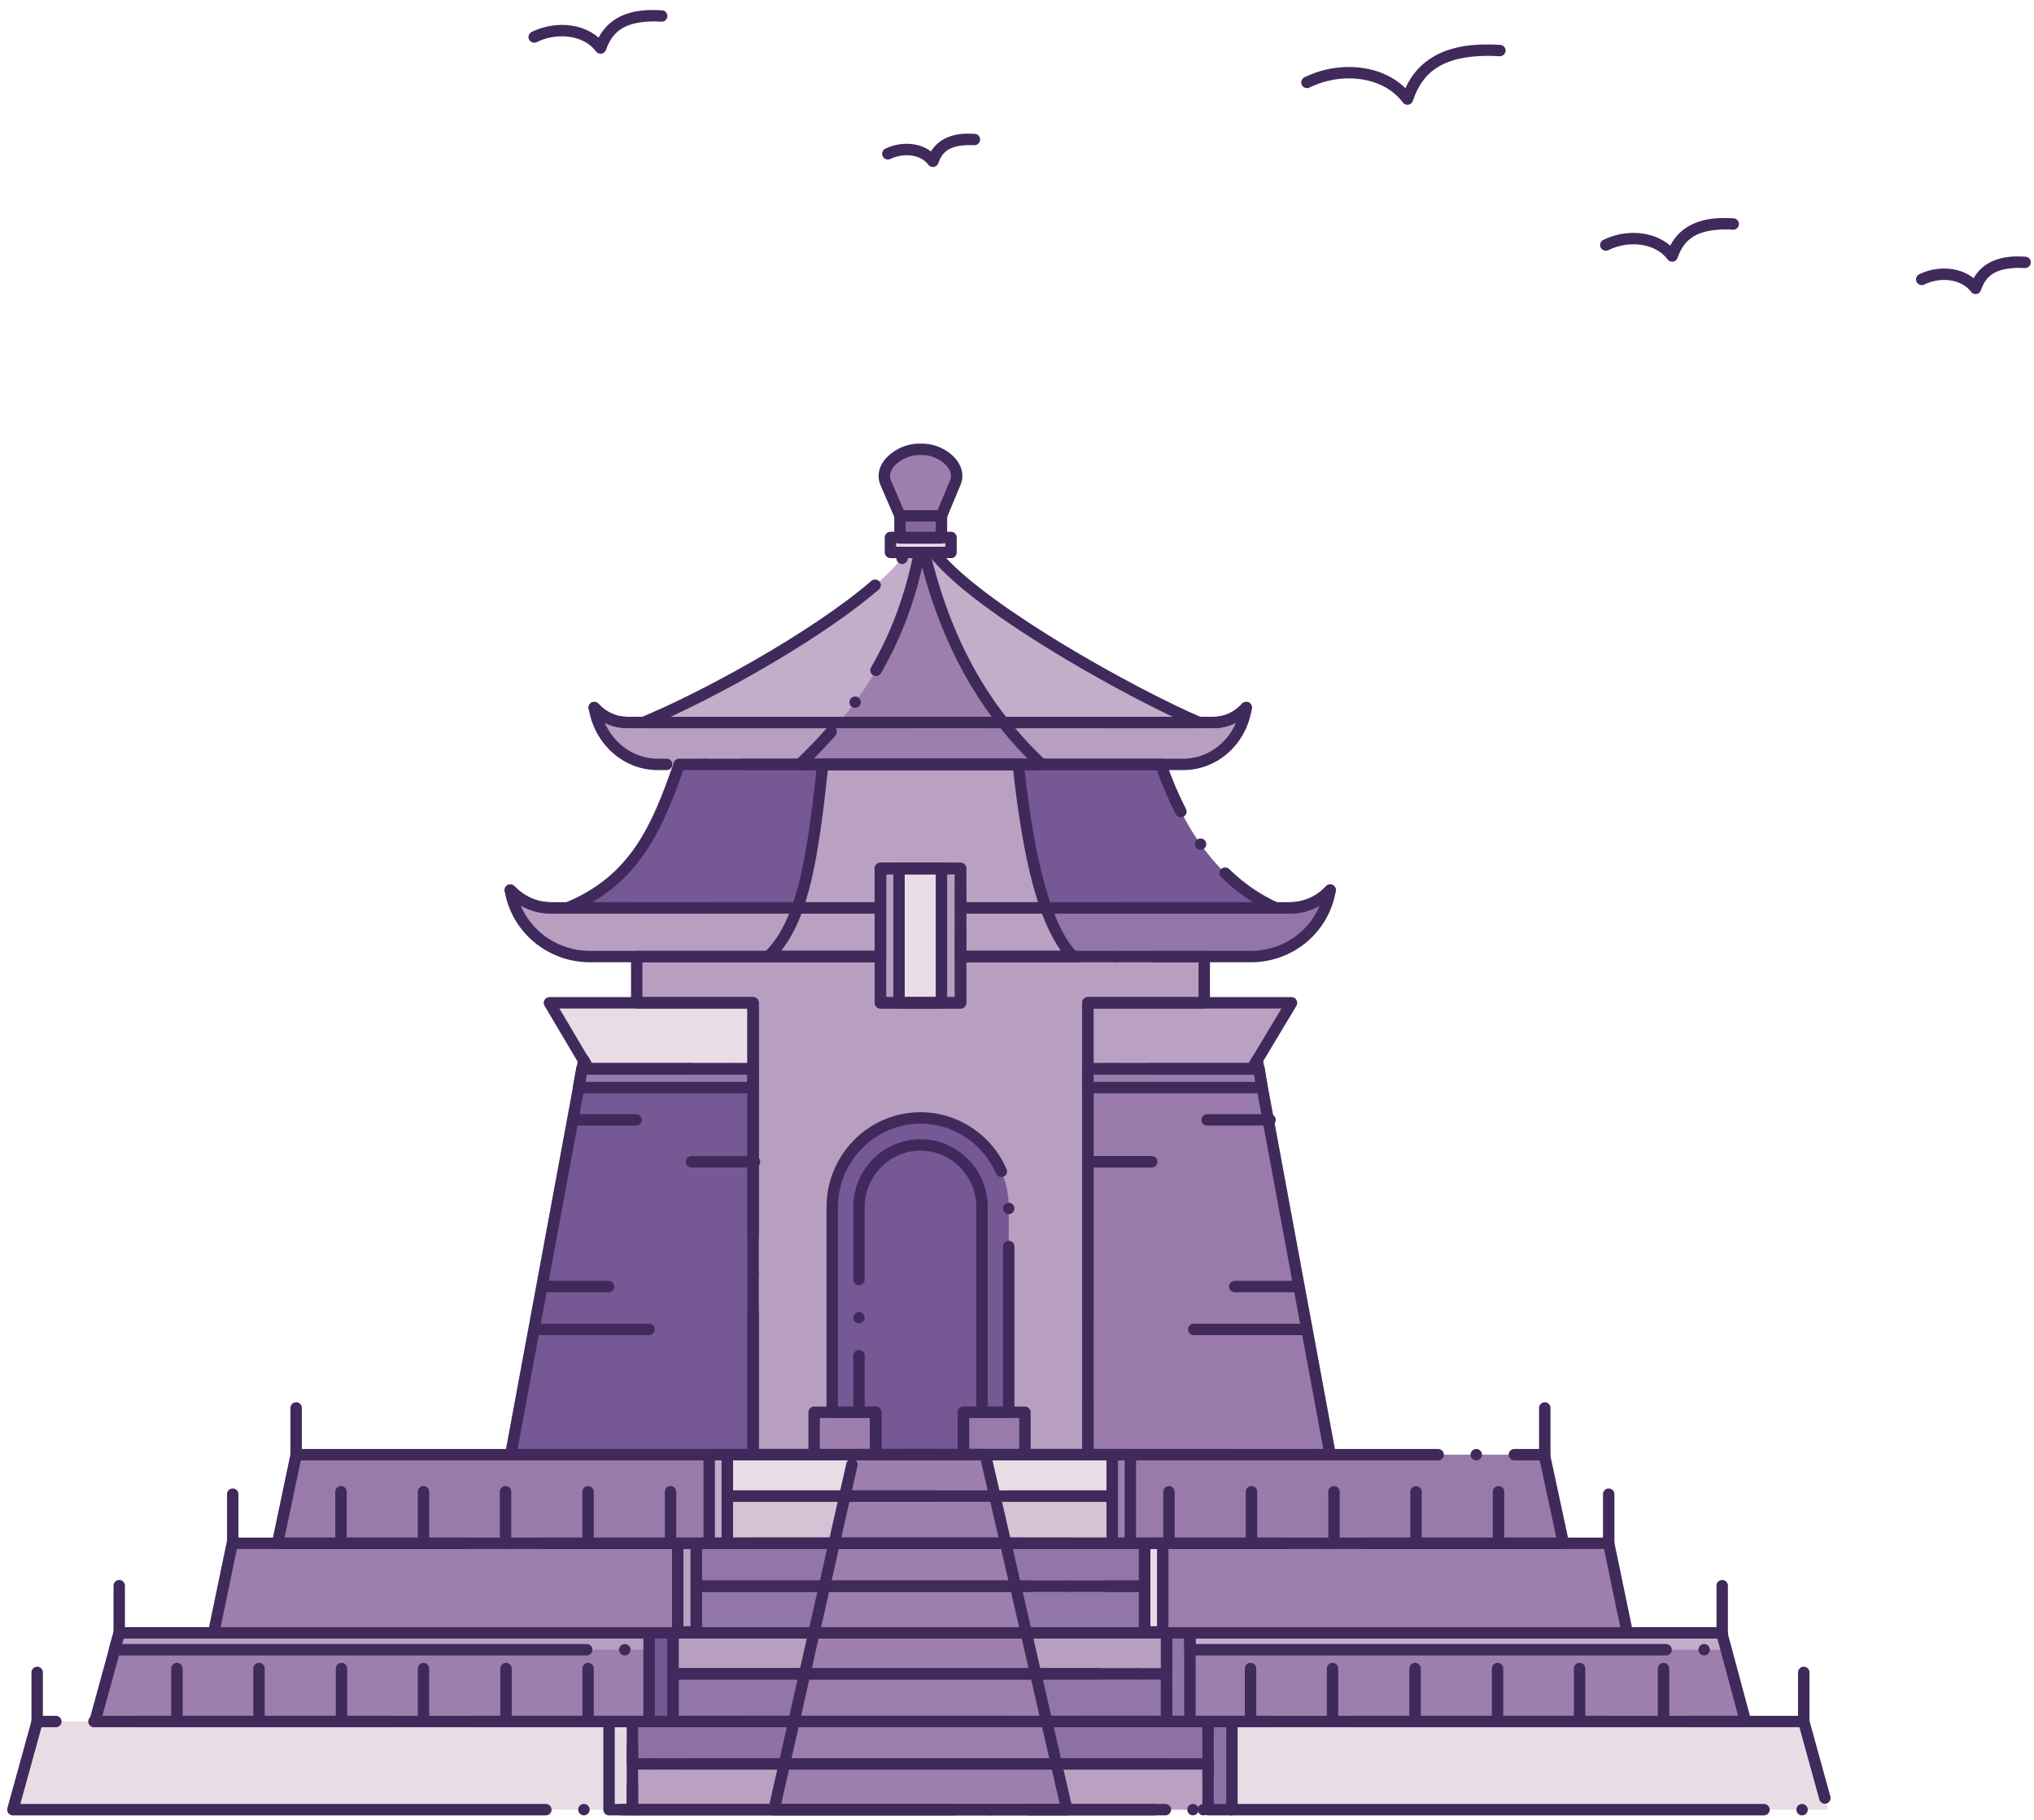 <?xml version="1.0" encoding="UTF-8"?>
<svg width="190px" height="170px" viewBox="0 0 190 170" version="1.1" xmlns="http://www.w3.org/2000/svg" xmlns:xlink="http://www.w3.org/1999/xlink">
    <title>9670</title>
    <g id="Page-1" stroke="none" stroke-width="1" fill="none" fill-rule="evenodd">
        <g id="Artboard" transform="translate(-50, -30)">
            <g id="9670" transform="translate(50.67, 30.934)">
                <path d="M155.531,23.517 C155.364,23.517 155.204,23.439 155.105,23.303 C154.436,22.404 153.277,21.888 151.918,21.888 L151.911,21.888 C151.101,21.888 150.293,22.077 149.572,22.432 C149.572,22.432 149.568,22.432 149.568,22.436 C149.308,22.564 148.981,22.45 148.853,22.19 C148.789,22.062 148.782,21.92 148.828,21.785 C148.871,21.65 148.967,21.54 149.095,21.476 C149.966,21.049 150.94,20.821 151.918,20.821 C153.252,20.821 154.468,21.244 155.35,22.009 C156.225,20.295 157.985,19.399 160.464,19.431 C160.734,19.431 161.004,19.442 161.271,19.459 C161.413,19.466 161.545,19.53 161.637,19.641 C161.733,19.747 161.779,19.882 161.769,20.025 C161.751,20.316 161.495,20.544 161.204,20.523 C160.947,20.505 160.698,20.498 160.464,20.498 C157.953,20.533 156.67,21.301 156.04,23.147 C155.979,23.335 155.812,23.478 155.62,23.51 C155.592,23.513 155.56,23.517 155.531,23.517" id="Fill-4" fill="#402A5C"></path>
                <path d="M183.869,26.536 C183.702,26.536 183.542,26.454 183.443,26.322 C182.924,25.618 182.01,25.217 180.94,25.217 C180.292,25.217 179.652,25.366 179.083,25.647 C179.079,25.647 179.079,25.647 179.079,25.647 C178.82,25.775 178.489,25.661 178.365,25.405 C178.301,25.277 178.29,25.131 178.336,24.996 C178.382,24.861 178.478,24.754 178.606,24.69 C179.325,24.335 180.132,24.15 180.94,24.15 C181.995,24.15 182.97,24.47 183.692,25.057 C184.047,24.413 184.563,23.915 185.231,23.567 C185.96,23.19 186.853,23.005 187.874,23.019 C188.09,23.019 188.314,23.03 188.535,23.044 C188.677,23.051 188.805,23.115 188.901,23.222 C188.994,23.332 189.04,23.467 189.033,23.609 C189.011,23.901 188.752,24.128 188.464,24.107 C188.265,24.093 188.066,24.086 187.874,24.086 C185.559,24.128 184.801,24.946 184.378,26.166 C184.318,26.358 184.157,26.497 183.958,26.529 C183.93,26.532 183.901,26.536 183.869,26.536" id="Fill-5" fill="#402A5C"></path>
                <path d="M130.799,8.855 C130.632,8.855 130.472,8.773 130.372,8.638 C129.309,7.209 127.471,6.387 125.326,6.387 C124.053,6.387 122.78,6.686 121.649,7.244 C121.39,7.372 121.063,7.259 120.935,6.999 C120.874,6.871 120.863,6.729 120.91,6.594 C120.956,6.458 121.052,6.348 121.18,6.288 C122.457,5.655 123.89,5.324 125.326,5.324 C127.435,5.324 129.313,6.025 130.614,7.301 C131.194,6 132.104,4.993 133.317,4.307 C134.625,3.567 136.29,3.201 138.267,3.219 C138.661,3.219 139.07,3.23 139.472,3.258 C139.615,3.265 139.746,3.329 139.839,3.439 C139.931,3.546 139.977,3.681 139.97,3.823 C139.949,4.115 139.69,4.339 139.401,4.321 C139.01,4.296 138.626,4.282 138.267,4.282 C134.362,4.318 132.278,5.573 131.308,8.485 C131.247,8.674 131.084,8.816 130.888,8.848 C130.86,8.852 130.828,8.855 130.799,8.855" id="Fill-6" fill="#402A5C"></path>
                <path d="M55.432,4.087 C55.265,4.087 55.105,4.008 55.002,3.873 C54.341,2.977 53.178,2.461 51.819,2.458 C51.005,2.458 50.191,2.646 49.469,3.006 C49.209,3.134 48.882,3.02 48.754,2.764 C48.622,2.497 48.733,2.177 48.996,2.049 C49.867,1.619 50.841,1.395 51.819,1.391 C53.149,1.391 54.369,1.814 55.251,2.579 C56.126,0.865 57.89,-0.028 60.365,0.001 C60.624,0.001 60.898,0.011 61.172,0.029 C61.467,0.047 61.687,0.303 61.67,0.598 C61.652,0.886 61.396,1.114 61.104,1.092 C60.852,1.078 60.603,1.067 60.365,1.067 C57.854,1.103 56.57,1.871 55.941,3.72 C55.877,3.909 55.717,4.047 55.518,4.083 C55.489,4.087 55.464,4.087 55.432,4.087" id="Fill-7" fill="#402A5C"></path>
                <path d="M86.477,14.666 C86.306,14.666 86.146,14.588 86.046,14.452 C85.63,13.887 84.894,13.563 84.023,13.563 C83.5,13.563 82.96,13.688 82.501,13.912 C82.501,13.915 82.497,13.915 82.497,13.915 C82.238,14.04 81.911,13.926 81.783,13.67 C81.722,13.542 81.711,13.396 81.758,13.265 C81.804,13.13 81.9,13.019 82.028,12.955 C82.643,12.657 83.333,12.497 84.023,12.497 C84.883,12.497 85.691,12.749 86.299,13.211 C86.957,12.113 88.205,11.515 89.844,11.551 C90.015,11.551 90.2,11.554 90.385,11.568 C90.527,11.576 90.658,11.64 90.751,11.746 C90.847,11.853 90.893,11.992 90.886,12.134 C90.865,12.425 90.612,12.65 90.321,12.632 C90.164,12.621 90.004,12.618 89.844,12.618 C87.945,12.657 87.341,13.29 86.981,14.3 C86.921,14.488 86.757,14.627 86.562,14.662 C86.533,14.666 86.505,14.666 86.477,14.666" id="Fill-8" fill="#402A5C"></path>
                <polyline id="Fill-9" fill="#987BAB" points="100.95 98.907 100.95 134.951 123.583 134.951 116.767 98.098 116.278 98.907 100.95 98.907"></polyline>
                <polyline id="Fill-10" fill="#765895" points="69.677 98.907 69.677 134.951 47.044 134.951 53.861 98.098 54.305 98.907 69.677 98.907"></polyline>
                <polyline id="Fill-11" fill="#987BAB" points="53.371 100.662 53.682 98.907 69.677 98.907 69.677 100.662 53.371 100.662"></polyline>
                <path d="M58.806,88.423 C64.909,88.423 75.379,88.423 81.572,88.423 L81.572,92.743 L89.055,92.743 L89.055,88.423 C95.204,88.423 105.718,88.423 111.822,88.423 L111.822,92.743 L100.95,92.743 L100.95,134.951 L69.677,134.951 L69.677,92.743 L58.806,92.743 L58.806,88.423" id="Fill-12" fill="#B89FC0"></path>
                <polyline id="Fill-13" fill="#E9DCE5" points="54.305 98.907 69.677 98.907 69.677 92.743 50.653 92.743 54.305 98.907"></polyline>
                <polyline id="Fill-14" fill="#BAA1C1" points="100.95 98.907 116.278 98.907 119.975 92.743 100.95 92.743 100.95 98.907"></polyline>
                <path d="M123.583,82.213 C123.005,85.723 119.93,88.423 116.188,88.423 L89.055,88.423 L89.055,83.878 L119.797,83.878 C121.267,83.878 122.649,83.248 123.583,82.213" id="Fill-15" fill="#9276A8"></path>
                <path d="M81.572,88.423 L54.44,88.423 C50.697,88.423 47.578,85.723 46.999,82.213 C47.98,83.248 49.316,83.878 50.831,83.878 L81.572,83.878 L81.572,88.423" id="Fill-16" fill="#B89FC0"></path>
                <path d="M62.772,70.469 C77.339,70.469 93.155,70.469 107.768,70.469 C109.818,76.364 113.114,81.448 118.504,83.878 L89.055,83.878 L89.055,80.188 L81.572,80.188 L81.572,83.878 L52.345,83.878 C58.405,81.403 60.632,76.724 62.772,70.469" id="Fill-17" fill="#765895"></path>
                <path d="M76.181,70.469 C82.106,70.469 88.522,70.469 94.448,70.469 C95.382,79.288 96.942,85.723 99.571,88.423 L89.055,88.423 L89.055,80.188 L81.572,80.188 L81.572,88.423 L71.103,88.423 C74.22,85.408 75.201,79.783 76.181,70.469" id="Fill-18" fill="#BAA1C1"></path>
                <path d="M115.742,65.159 C115.296,68.174 112.847,70.469 109.862,70.469 L60.765,70.469 C57.782,70.469 55.331,68.174 54.841,65.159 C55.598,66.014 56.712,66.554 57.915,66.554 L112.713,66.554 C113.915,66.554 114.985,66.014 115.742,65.159" id="Fill-19" fill="#B89FC0"></path>
                <path d="M86.562,50.67 C90.526,55.799 105.006,63.854 111.332,66.554 L59.43,66.554 C66.246,63.764 80.191,55.98 84.021,50.67 L86.562,50.67" id="Fill-20" fill="#C3ADC8"></path>
                <path d="M85.67,50.67 C87.898,59.94 91.863,65.969 96.63,70.469 C89.769,70.469 80.858,70.469 74.042,70.469 C78.987,65.699 83.354,60.075 85.224,50.67 L85.67,50.67" id="Fill-21" fill="#9D7FAD"></path>
                <path d="M85.136,41.04 L85.536,41.04 C87.229,41.04 89.234,42.57 88.566,44.145 L87.273,47.25 L83.398,47.25 L82.061,44.145 C81.394,42.57 83.443,41.04 85.136,41.04" id="Fill-22" fill="#9D7FAD"></path>
                <polygon id="Fill-23" fill="#E9DCE5" points="82.507 50.67 88.166 50.67 88.166 49.275 82.507 49.275"></polygon>
                <polygon id="Fill-24" fill="#86689F" points="83.398 49.32 87.273 49.32 87.273 47.25 83.398 47.25"></polygon>
                <path d="M81.127,134.951 L81.127,130.992 L77.072,130.992 L77.072,111.822 C77.072,107.232 80.769,103.498 85.314,103.498 C89.858,103.498 93.556,107.232 93.556,111.822 L93.556,130.992 L89.323,130.992 L89.323,134.951 L93.556,134.951 L81.127,134.951" id="Fill-25" fill="#765895"></path>
                <polygon id="Fill-26" fill="#987BAB" points="89.323 134.951 95.071 134.951 95.071 130.992 89.323 130.992"></polygon>
                <polygon id="Fill-27" fill="#9D7FAD" points="75.379 134.951 81.127 134.951 81.127 130.992 75.379 130.992"></polygon>
                <polygon id="Fill-28" fill="#B89FC0" points="81.572 92.743 89.055 92.743 89.055 80.188 81.572 80.188"></polygon>
                <polygon id="Fill-29" fill="#E9DCE5" points="83.309 92.743 87.273 92.743 87.273 80.188 83.309 80.188"></polygon>
                <polyline id="Fill-30" fill="#9D7FAD" points="10.468 151.598 160.16 151.598 162.387 159.879 8.196 159.879 10.468 151.598"></polyline>
                <polyline id="Fill-31" fill="#E9DCE5" points="0.532 168.113 170.095 168.113 167.824 159.879 2.804 159.879 0.532 168.113"></polyline>
                <polygon id="Fill-32" fill="#B89FC0" points="62.191 155.423 108.302 155.423 108.302 151.598 62.191 151.598"></polygon>
                <polygon id="Fill-33" fill="#9276A8" points="62.191 159.879 108.302 159.879 108.302 155.423 62.191 155.423"></polygon>
                <polygon id="Fill-34" fill="#8E71A5" points="58.405 163.839 112.178 163.839 112.178 159.879 58.405 159.879"></polygon>
                <polygon id="Fill-35" fill="#BAA1C1" points="58.405 168.113 112.178 168.113 112.178 163.839 58.405 163.839"></polygon>
                <polygon id="Fill-36" fill="#9276A8" points="108.302 159.879 110.485 159.879 110.485 151.598 108.302 151.598"></polygon>
                <polygon id="Fill-37" fill="#765895" points="59.964 159.879 62.191 159.879 62.191 151.598 59.964 151.598"></polygon>
                <polygon id="Fill-38" fill="#8E71A5" points="112.178 168.113 114.406 168.113 114.406 159.879 112.178 159.879"></polygon>
                <polygon id="Fill-39" fill="#E6D8E3" points="56.222 168.113 58.405 168.113 58.405 159.879 56.222 159.879"></polygon>
                <polyline id="Fill-40" fill="#987BAB" points="26.996 134.951 143.587 134.951 145.369 143.229 25.259 143.229 26.996 134.951"></polyline>
                <polyline id="Fill-41" fill="#9D7FAD" points="19.288 151.598 151.339 151.598 149.602 143.229 21.025 143.229 19.288 151.598"></polyline>
                <polygon id="Fill-42" fill="#E9DCE5" points="67.27 138.82 103.224 138.82 103.224 134.951 67.27 134.951"></polygon>
                <polygon id="Fill-43" fill="#D4C2D5" points="67.27 143.229 103.224 143.229 103.224 138.82 67.27 138.82"></polygon>
                <polygon id="Fill-44" fill="#9276A8" points="64.374 151.598 106.253 151.598 106.253 143.229 64.374 143.229"></polygon>
                <polygon id="Fill-45" fill="#9D7FAD" points="103.224 143.229 104.917 143.229 104.917 134.951 103.224 134.951"></polygon>
                <polygon id="Fill-46" fill="#C3ADC8" points="65.577 143.229 67.27 143.229 67.27 134.951 65.577 134.951"></polygon>
                <polygon id="Fill-47" fill="#E9DCE5" points="106.253 151.509 107.946 151.509 107.946 143.229 106.253 143.229"></polygon>
                <polygon id="Fill-48" fill="#BAA1C1" points="62.637 151.509 64.374 151.509 64.374 143.229 62.637 143.229"></polygon>
                <polyline id="Fill-49" fill="#B89FC0" points="10.468 151.598 59.964 151.598 59.964 153.173 10.022 153.173 10.468 151.598"></polyline>
                <polyline id="Fill-50" fill="#C3ADC8" points="110.485 151.598 160.16 151.598 160.561 153.173 110.485 153.173 110.485 151.598"></polyline>
                <polyline id="Fill-51" fill="#9D7FAD" points="79.121 134.951 91.373 134.951 98.991 168.113 71.636 168.113 79.121 134.951"></polyline>
                <polyline id="Fill-52" fill="#9D7FAD" points="117.212 100.662 116.945 98.907 100.95 98.907 100.95 100.662 117.212 100.662"></polyline>
                <path d="M103.14,99.442 C102.849,99.442 102.607,99.2 102.607,98.908 C102.607,98.613 102.849,98.375 103.14,98.375 C103.435,98.375 103.674,98.613 103.674,98.908 C103.674,99.2 103.435,99.442 103.14,99.442 Z M114.69,135.486 L100.95,135.486 C100.807,135.486 100.676,135.429 100.573,135.329 C100.473,135.23 100.416,135.095 100.416,134.952 L100.416,98.908 C100.416,98.905 100.416,98.905 100.416,98.901 C100.42,98.61 100.658,98.375 100.95,98.375 C101.245,98.375 101.483,98.613 101.483,98.908 L101.483,134.419 L114.69,134.419 C114.985,134.419 115.224,134.657 115.224,134.952 C115.224,135.244 114.985,135.486 114.69,135.486 Z M118.246,135.486 C117.951,135.486 117.713,135.244 117.713,134.952 C117.713,134.657 117.951,134.419 118.246,134.419 C118.541,134.419 118.78,134.657 118.78,134.952 C118.78,135.244 118.541,135.486 118.246,135.486 Z M123.584,135.486 L121.802,135.486 C121.507,135.486 121.269,135.244 121.269,134.952 C121.269,134.657 121.507,134.419 121.802,134.419 L122.94,134.416 L116.465,99.406 C116.404,99.428 116.344,99.442 116.276,99.442 L106.696,99.442 C106.405,99.442 106.163,99.2 106.163,98.908 C106.163,98.613 106.405,98.375 106.696,98.375 L115.977,98.375 L116.309,97.82 C116.422,97.635 116.65,97.536 116.863,97.571 C117.08,97.614 117.251,97.785 117.29,98.002 L124.107,134.853 C124.135,135.009 124.096,135.17 123.993,135.294 C123.89,135.415 123.744,135.486 123.584,135.486 L123.584,135.486 Z" id="Fill-70" fill="#402A5C"></path>
                <path d="M67.462,99.442 C67.171,99.442 66.929,99.2 66.929,98.908 C66.929,98.613 67.171,98.375 67.462,98.375 C67.758,98.375 67.996,98.613 67.996,98.908 C67.996,99.2 67.758,99.442 67.462,99.442 Z M48.825,135.486 L47.044,135.486 C46.884,135.486 46.734,135.415 46.635,135.294 C46.532,135.17 46.489,135.009 46.517,134.853 L53.334,98.002 C53.377,97.781 53.555,97.607 53.775,97.571 C53.996,97.536 54.22,97.646 54.33,97.842 L54.621,98.375 L63.906,98.375 C64.201,98.375 64.44,98.613 64.44,98.908 C64.44,99.2 64.201,99.442 63.906,99.442 L54.305,99.442 C54.255,99.442 54.205,99.435 54.159,99.421 L47.684,134.419 L48.825,134.419 C49.117,134.419 49.359,134.657 49.359,134.952 C49.359,135.244 49.117,135.486 48.825,135.486 Z M52.381,135.486 C52.086,135.486 51.848,135.244 51.848,134.952 C51.848,134.657 52.086,134.419 52.381,134.419 C52.673,134.419 52.915,134.657 52.915,134.952 C52.915,135.244 52.673,135.486 52.381,135.486 Z M55.937,135.486 C55.642,135.486 55.404,135.244 55.404,134.952 C55.404,134.657 55.642,134.419 55.937,134.419 L69.144,134.419 L69.144,98.908 C69.144,98.905 69.144,98.905 69.144,98.901 C69.148,98.61 69.386,98.375 69.678,98.375 C69.969,98.375 70.211,98.613 70.211,98.908 L70.211,134.952 C70.211,135.095 70.154,135.23 70.055,135.329 C69.955,135.429 69.82,135.486 69.678,135.486 L55.937,135.486 L55.937,135.486 Z" id="Fill-71" fill="#402A5C"></path>
                <path d="M54.006,100.128 L69.144,100.128 L69.144,99.442 L54.131,99.442 L54.006,100.128 Z M69.678,101.195 L53.37,101.195 C53.213,101.195 53.064,101.127 52.961,101.007 C52.861,100.882 52.819,100.726 52.847,100.569 L53.156,98.812 C53.203,98.56 53.423,98.375 53.683,98.375 L69.678,98.375 C69.816,98.375 69.955,98.432 70.055,98.532 C70.154,98.631 70.211,98.766 70.211,98.908 L70.211,100.662 C70.211,100.804 70.154,100.939 70.055,101.039 C69.952,101.142 69.82,101.195 69.678,101.195 L69.678,101.195 Z" id="Fill-72" fill="#402A5C"></path>
                <path d="M103.535,88.955 C103.24,88.955 103.001,88.717 103.001,88.422 C103.001,88.13 103.24,87.888 103.535,87.888 C103.826,87.888 104.068,88.13 104.068,88.422 C104.068,88.717 103.826,88.955 103.535,88.955 Z M69.678,115.092 C69.383,115.092 69.144,114.854 69.144,114.559 L69.144,93.276 L58.807,93.276 C58.665,93.276 58.526,93.219 58.43,93.119 C58.33,93.02 58.274,92.885 58.274,92.742 L58.274,88.422 C58.274,88.283 58.33,88.144 58.43,88.045 C58.526,87.945 58.665,87.888 58.807,87.888 L81.573,87.888 C81.711,87.888 81.85,87.945 81.95,88.045 C82.049,88.144 82.106,88.283 82.106,88.422 L82.106,92.209 L88.521,92.209 L88.521,88.422 C88.521,88.283 88.578,88.144 88.678,88.045 C88.777,87.945 88.916,87.888 89.055,87.888 L99.975,87.888 C100.27,87.888 100.509,88.13 100.509,88.422 C100.509,88.717 100.27,88.955 99.975,88.955 L89.588,88.955 L89.588,92.742 C89.588,92.885 89.535,93.02 89.432,93.119 C89.332,93.219 89.197,93.276 89.055,93.276 L81.573,93.276 C81.431,93.276 81.292,93.219 81.196,93.119 C81.096,93.02 81.039,92.885 81.039,92.742 L81.039,88.955 L59.34,88.955 L59.34,92.209 L69.678,92.209 C69.816,92.209 69.955,92.266 70.055,92.365 C70.154,92.465 70.211,92.6 70.211,92.742 L70.211,114.559 C70.211,114.854 69.973,115.092 69.678,115.092 Z M69.678,118.648 C69.383,118.648 69.144,118.406 69.144,118.115 C69.144,117.82 69.383,117.581 69.678,117.581 C69.973,117.581 70.211,117.82 70.211,118.115 C70.211,118.406 69.973,118.648 69.678,118.648 Z M100.95,123.143 C100.654,123.143 100.416,122.905 100.416,122.609 L100.416,92.742 C100.416,92.604 100.473,92.465 100.573,92.365 C100.672,92.266 100.811,92.209 100.95,92.209 L111.287,92.209 L111.287,88.955 L107.091,88.955 C106.799,88.955 106.558,88.717 106.558,88.422 C106.558,88.13 106.799,87.888 107.091,87.888 L111.82,87.888 C111.967,87.888 112.098,87.945 112.197,88.045 C112.301,88.144 112.354,88.279 112.354,88.422 L112.354,92.742 C112.354,92.885 112.301,93.02 112.197,93.119 C112.098,93.219 111.963,93.276 111.82,93.276 L101.483,93.276 L101.483,122.609 C101.483,122.905 101.245,123.143 100.95,123.143 Z M100.95,126.699 C100.654,126.699 100.416,126.461 100.416,126.166 C100.416,125.87 100.654,125.632 100.95,125.632 C101.245,125.632 101.483,125.87 101.483,126.166 C101.483,126.461 101.245,126.699 100.95,126.699 Z M100.95,135.486 L69.678,135.486 C69.536,135.486 69.4,135.429 69.301,135.329 C69.198,135.226 69.144,135.091 69.144,134.952 L69.144,121.671 C69.144,121.376 69.383,121.137 69.678,121.137 C69.973,121.137 70.211,121.376 70.211,121.671 L70.211,134.419 L100.416,134.419 L100.416,129.722 C100.416,129.426 100.654,129.188 100.95,129.188 C101.245,129.188 101.483,129.426 101.483,129.722 L101.483,134.952 C101.483,135.095 101.43,135.226 101.327,135.329 C101.227,135.429 101.092,135.486 100.95,135.486 L100.95,135.486 Z" id="Fill-73" fill="#402A5C"></path>
                <path d="M54.607,98.375 L69.144,98.375 L69.144,93.276 L51.588,93.276 L54.607,98.375 Z M69.678,99.442 L54.305,99.442 C54.117,99.442 53.942,99.339 53.846,99.179 L50.194,93.016 C50.095,92.849 50.095,92.643 50.191,92.479 C50.283,92.312 50.461,92.209 50.653,92.209 L69.678,92.209 C69.816,92.209 69.955,92.266 70.055,92.365 C70.154,92.465 70.211,92.604 70.211,92.742 L70.211,98.908 C70.211,99.051 70.154,99.186 70.055,99.285 C69.955,99.385 69.82,99.442 69.678,99.442 L69.678,99.442 Z" id="Fill-74" fill="#402A5C"></path>
                <path d="M101.483,98.375 L115.974,98.375 L119.032,93.276 L101.483,93.276 L101.483,98.375 Z M116.276,99.442 L100.95,99.442 C100.807,99.442 100.672,99.385 100.573,99.285 C100.473,99.186 100.416,99.047 100.416,98.908 L100.416,92.742 C100.416,92.604 100.473,92.465 100.573,92.365 C100.672,92.266 100.807,92.209 100.95,92.209 L119.974,92.209 C120.166,92.209 120.344,92.312 120.44,92.479 C120.533,92.646 120.529,92.853 120.433,93.016 L116.735,99.182 C116.639,99.342 116.465,99.442 116.276,99.442 L116.276,99.442 Z" id="Fill-75" fill="#402A5C"></path>
                <path d="M100.214,84.41 C99.918,84.41 99.68,84.172 99.68,83.877 C99.68,83.585 99.918,83.344 100.214,83.344 C100.509,83.344 100.747,83.585 100.747,83.877 C100.747,84.172 100.509,84.41 100.214,84.41 Z M116.187,88.955 L89.055,88.955 C88.912,88.955 88.777,88.898 88.678,88.799 C88.578,88.703 88.521,88.564 88.521,88.422 L88.521,83.877 C88.521,83.738 88.578,83.6 88.678,83.5 C88.777,83.401 88.916,83.344 89.055,83.344 L96.657,83.344 C96.953,83.344 97.191,83.585 97.191,83.877 C97.191,84.172 96.953,84.41 96.657,84.41 L89.588,84.41 L89.588,87.888 L116.187,87.888 C119.007,87.888 121.521,86.235 122.609,83.667 C121.756,84.154 120.785,84.41 119.797,84.41 L103.77,84.41 C103.474,84.41 103.236,84.172 103.236,83.877 C103.236,83.585 103.474,83.344 103.77,83.344 L119.797,83.344 C121.098,83.344 122.332,82.803 123.186,81.857 C123.342,81.683 123.605,81.633 123.815,81.733 C124.028,81.836 124.149,82.067 124.11,82.298 C123.804,84.137 122.851,85.822 121.418,87.042 C119.968,88.276 118.108,88.955 116.187,88.955 L116.187,88.955 Z" id="Fill-76" fill="#402A5C"></path>
                <path d="M62.207,84.41 C61.911,84.41 61.673,84.172 61.673,83.877 C61.673,83.585 61.911,83.344 62.207,83.344 C62.498,83.344 62.74,83.585 62.74,83.877 C62.74,84.172 62.498,84.41 62.207,84.41 Z M81.573,88.955 L54.44,88.955 C52.516,88.955 50.653,88.276 49.188,87.042 C47.741,85.822 46.777,84.137 46.471,82.298 C46.435,82.071 46.553,81.839 46.763,81.736 C46.965,81.633 47.232,81.683 47.389,81.847 C48.317,82.824 49.508,83.344 50.831,83.344 L58.65,83.344 C58.942,83.344 59.184,83.585 59.184,83.877 C59.184,84.172 58.942,84.41 58.65,84.41 L50.824,84.41 C49.821,84.41 48.836,84.151 47.968,83.653 C49.063,86.228 51.599,87.888 54.437,87.888 L81.039,87.888 L81.039,84.41 L65.763,84.41 C65.467,84.41 65.229,84.172 65.229,83.877 C65.229,83.585 65.467,83.344 65.763,83.344 L81.573,83.344 C81.711,83.344 81.85,83.401 81.95,83.5 C82.049,83.6 82.106,83.738 82.106,83.877 L82.106,88.422 C82.106,88.564 82.049,88.699 81.95,88.799 C81.85,88.902 81.715,88.955 81.573,88.955 L81.573,88.955 Z" id="Fill-77" fill="#402A5C"></path>
                <path d="M111.476,78.454 C111.305,78.454 111.141,78.369 111.042,78.23 C110.96,78.113 110.928,77.97 110.953,77.832 C110.974,77.69 111.052,77.569 111.17,77.483 C111.401,77.32 111.746,77.38 111.913,77.611 C112.08,77.85 112.027,78.184 111.785,78.355 C111.696,78.419 111.589,78.454 111.476,78.454 Z M74.756,84.41 L52.346,84.41 C52.09,84.41 51.873,84.229 51.823,83.98 C51.773,83.731 51.908,83.479 52.143,83.383 C58.21,80.897 60.24,76.192 62.267,70.297 C62.342,70.08 62.544,69.937 62.772,69.937 L107.767,69.937 C107.994,69.937 108.197,70.08 108.272,70.293 C108.819,71.865 109.438,73.323 110.114,74.635 C110.249,74.894 110.146,75.218 109.882,75.353 C109.626,75.485 109.296,75.375 109.164,75.122 C108.517,73.867 107.919,72.48 107.39,71.001 L63.152,71.001 C62.363,73.294 61.364,75.936 59.931,78.194 C58.519,80.421 56.794,82.106 54.654,83.344 L74.756,83.344 C75.051,83.344 75.289,83.585 75.289,83.877 C75.289,84.172 75.051,84.41 74.756,84.41 Z M78.312,84.41 C78.02,84.41 77.778,84.172 77.778,83.877 C77.778,83.585 78.02,83.344 78.312,83.344 C78.607,83.344 78.845,83.585 78.845,83.877 C78.845,84.172 78.607,84.41 78.312,84.41 Z M118.506,84.41 L89.055,84.41 C88.916,84.41 88.777,84.354 88.678,84.254 C88.578,84.158 88.521,84.019 88.521,83.877 L88.521,80.723 L82.106,80.723 L82.106,83.578 C82.106,83.873 81.864,84.115 81.573,84.115 C81.278,84.115 81.039,83.873 81.039,83.578 L81.039,80.189 C81.039,80.047 81.096,79.912 81.196,79.812 C81.295,79.713 81.431,79.656 81.573,79.656 L89.055,79.656 C89.197,79.656 89.332,79.709 89.432,79.809 C89.531,79.912 89.588,80.047 89.588,80.189 L89.588,83.344 L116.372,83.344 C115.32,82.693 114.32,81.907 113.403,81.007 C113.3,80.908 113.243,80.776 113.243,80.634 C113.239,80.488 113.296,80.357 113.396,80.253 C113.591,80.051 113.943,80.044 114.15,80.246 C115.515,81.58 117.051,82.64 118.723,83.393 C118.95,83.493 119.079,83.745 119.025,83.991 C118.972,84.233 118.755,84.41 118.506,84.41 L118.506,84.41 Z" id="Fill-78" fill="#402A5C"></path>
                <path d="M89.055,83.322 C88.76,83.322 88.521,83.084 88.521,82.789 C88.521,82.494 88.76,82.255 89.055,82.255 C89.35,82.255 89.588,82.494 89.588,82.789 C89.588,83.084 89.35,83.322 89.055,83.322 Z M99.57,88.955 L89.055,88.955 C88.912,88.955 88.777,88.898 88.678,88.799 C88.578,88.699 88.521,88.564 88.521,88.422 L88.521,86.345 C88.521,86.05 88.76,85.812 89.055,85.812 C89.35,85.812 89.588,86.05 89.588,86.345 L89.588,87.888 L98.439,87.888 C96.348,84.987 94.929,79.617 93.969,71.001 L76.662,71.001 C76.21,75.175 75.773,78.525 75.119,81.31 C74.429,84.233 73.533,86.324 72.295,87.888 L81.039,87.888 L81.039,80.189 C81.039,80.047 81.096,79.909 81.196,79.812 C81.292,79.713 81.431,79.656 81.573,79.656 L88.102,79.656 C88.394,79.656 88.631,79.894 88.631,80.189 C88.631,80.481 88.394,80.723 88.102,80.723 L82.106,80.723 L82.106,88.422 C82.106,88.564 82.049,88.699 81.95,88.799 C81.847,88.902 81.715,88.955 81.573,88.955 L71.104,88.955 C70.883,88.955 70.691,88.827 70.609,88.624 C70.524,88.422 70.574,88.191 70.73,88.038 C72.139,86.697 73.152,84.674 73.924,81.672 C74.589,79.087 75.09,75.826 75.652,70.414 C75.68,70.14 75.908,69.937 76.182,69.937 L94.449,69.937 C94.72,69.937 94.947,70.14 94.979,70.414 C95.445,74.916 96.089,78.678 96.892,81.601 C97.739,84.684 98.766,86.853 99.954,88.052 C100.103,88.205 100.146,88.432 100.061,88.631 C99.979,88.827 99.787,88.955 99.57,88.955 L99.57,88.955 Z" id="Fill-79" fill="#402A5C"></path>
                <path d="M98.276,67.089 C97.984,67.089 97.742,66.847 97.742,66.556 C97.742,66.26 97.984,66.022 98.276,66.022 C98.571,66.022 98.809,66.26 98.809,66.556 C98.809,66.847 98.571,67.089 98.276,67.089 Z M61.606,71.004 L60.766,71.004 C57.566,71.001 54.853,68.579 54.316,65.243 C54.277,65.012 54.397,64.778 54.611,64.678 C54.824,64.578 55.087,64.632 55.24,64.806 C55.923,65.578 56.897,66.022 57.911,66.022 L94.723,66.022 C95.015,66.022 95.253,66.26 95.253,66.556 C95.253,66.847 95.015,67.089 94.723,67.089 L57.914,67.089 C57.189,67.085 56.464,66.911 55.813,66.577 C56.712,68.618 58.65,69.937 60.759,69.937 L61.606,69.937 C61.901,69.937 62.139,70.176 62.139,70.471 C62.139,70.762 61.901,71.004 61.606,71.004 Z M65.162,71.004 C64.866,71.004 64.628,70.762 64.628,70.471 C64.628,70.176 64.866,69.937 65.162,69.937 C65.457,69.937 65.695,70.176 65.695,70.471 C65.695,70.762 65.457,71.004 65.162,71.004 Z M109.861,71.004 L68.718,71.004 C68.423,71.004 68.184,70.762 68.184,70.471 C68.184,70.176 68.423,69.937 68.718,69.937 L109.865,69.937 C111.988,69.937 113.915,68.618 114.79,66.577 C114.143,66.915 113.446,67.089 112.717,67.089 L101.832,67.089 C101.54,67.089 101.298,66.847 101.298,66.556 C101.298,66.26 101.54,66.022 101.832,66.022 L112.713,66.022 C113.712,66.019 114.648,65.588 115.341,64.806 C115.497,64.632 115.757,64.578 115.967,64.674 C116.184,64.778 116.305,65.002 116.269,65.236 C116.038,66.826 115.27,68.284 114.114,69.34 C112.937,70.41 111.429,71.001 109.861,71.004 L109.861,71.004 Z" id="Fill-80" fill="#402A5C"></path>
                <path d="M83.596,51.752 C83.472,51.752 83.351,51.709 83.258,51.631 C83.031,51.446 82.999,51.108 83.184,50.881 L83.187,50.877 C83.369,50.66 83.717,50.628 83.934,50.806 C84.162,50.994 84.194,51.332 84.009,51.556 C83.906,51.681 83.756,51.752 83.596,51.752 Z M84.002,67.089 L59.429,67.089 C59.177,67.089 58.956,66.908 58.907,66.659 C58.857,66.406 58.992,66.157 59.227,66.061 C64.6,63.867 75.062,58.22 80.73,53.324 C80.943,53.139 81.295,53.164 81.48,53.38 C81.672,53.601 81.647,53.939 81.427,54.131 C76.416,58.444 67.854,63.309 61.979,66.022 L84.002,66.022 C84.297,66.022 84.535,66.26 84.535,66.556 C84.535,66.847 84.297,67.089 84.002,67.089 Z M87.558,67.089 C87.262,67.089 87.024,66.847 87.024,66.556 C87.024,66.26 87.262,66.022 87.558,66.022 C87.853,66.022 88.091,66.26 88.091,66.556 C88.091,66.847 87.853,67.089 87.558,67.089 Z M111.333,67.089 L91.114,67.089 C90.818,67.089 90.58,66.847 90.58,66.556 C90.58,66.26 90.818,66.022 91.114,66.022 L108.869,66.022 C105.448,64.39 101.412,62.192 97.781,59.977 C91.885,56.375 87.97,53.352 86.139,50.994 C86.139,50.994 86.139,50.994 86.139,50.991 C86.05,50.881 86.014,50.742 86.032,50.603 C86.05,50.461 86.121,50.336 86.235,50.248 C86.462,50.073 86.808,50.12 86.981,50.344 C89.264,53.309 95.075,57.082 98.339,59.067 C103.478,62.203 108.673,64.838 111.54,66.065 C111.775,66.161 111.906,66.413 111.852,66.662 C111.803,66.908 111.586,67.089 111.333,67.089 L111.333,67.089 Z" id="Fill-81" fill="#402A5C"></path>
                <path d="M79.208,65.19 C79.094,65.19 78.984,65.154 78.895,65.09 C78.657,64.916 78.603,64.582 78.778,64.344 C78.945,64.116 79.293,64.059 79.524,64.226 C79.638,64.312 79.713,64.436 79.734,64.578 C79.759,64.717 79.724,64.859 79.638,64.973 C79.539,65.112 79.379,65.19 79.208,65.19 Z M96.629,71.001 L74.041,71.001 C73.824,71.001 73.629,70.873 73.547,70.67 C73.465,70.467 73.515,70.236 73.671,70.087 C74.766,69.031 75.716,68.042 76.577,67.071 C76.761,66.858 77.117,66.836 77.33,67.025 C77.547,67.217 77.569,67.555 77.377,67.775 C76.744,68.49 76.079,69.198 75.343,69.937 L95.32,69.937 C90.63,65.194 87.405,59.344 85.47,52.061 C84.627,55.713 83.365,58.949 81.619,61.954 C81.477,62.199 81.135,62.292 80.89,62.146 C80.723,62.054 80.623,61.876 80.623,61.684 C80.623,61.591 80.648,61.499 80.694,61.417 C82.583,58.17 83.895,54.621 84.702,50.568 C84.752,50.319 84.969,50.137 85.225,50.137 L85.669,50.137 C85.919,50.137 86.132,50.304 86.188,50.546 C88.169,58.778 91.604,64.987 96.995,70.083 C97.155,70.233 97.205,70.46 97.127,70.666 C97.045,70.869 96.85,71.001 96.629,71.001 L96.629,71.001 Z" id="Fill-82" fill="#402A5C"></path>
                <path d="M83.749,46.716 L86.917,46.716 L88.073,43.939 C88.134,43.797 88.162,43.658 88.166,43.512 C88.169,43.079 87.863,42.591 87.348,42.207 C86.825,41.816 86.135,41.574 85.545,41.574 L85.125,41.574 C84.538,41.574 83.82,41.823 83.297,42.211 C82.771,42.598 82.458,43.089 82.465,43.523 C82.465,43.662 82.494,43.797 82.551,43.936 L83.749,46.716 Z M87.273,47.783 L83.397,47.783 C83.184,47.783 82.992,47.659 82.91,47.46 L81.569,44.355 C81.455,44.085 81.399,43.804 81.399,43.523 C81.406,42.723 81.854,41.951 82.668,41.354 C83.397,40.817 84.297,40.511 85.136,40.508 L85.534,40.508 C86.37,40.511 87.262,40.817 87.984,41.35 C88.781,41.948 89.225,42.716 89.229,43.512 C89.232,43.797 89.172,44.078 89.058,44.352 L87.764,47.456 C87.682,47.655 87.49,47.783 87.273,47.783 L87.273,47.783 Z" id="Fill-83" fill="#402A5C"></path>
                <path d="M83.038,50.137 L87.632,50.137 L87.632,49.807 L83.038,49.807 L83.038,50.137 Z M88.166,51.204 L82.508,51.204 C82.366,51.204 82.227,51.147 82.131,51.048 C82.031,50.948 81.975,50.809 81.975,50.671 L81.975,49.273 C81.975,49.135 82.031,48.996 82.131,48.896 C82.227,48.797 82.366,48.74 82.508,48.74 L88.166,48.74 C88.308,48.74 88.443,48.797 88.543,48.896 C88.642,48.999 88.699,49.131 88.699,49.273 L88.699,50.671 C88.699,50.813 88.642,50.945 88.543,51.048 C88.443,51.147 88.308,51.204 88.166,51.204 L88.166,51.204 Z" id="Fill-84" fill="#402A5C"></path>
                <path d="M83.93,48.786 L86.74,48.786 L86.74,47.783 L83.93,47.783 L83.93,48.786 Z M87.273,49.853 L83.397,49.853 C83.258,49.853 83.12,49.796 83.02,49.696 C82.92,49.597 82.864,49.462 82.864,49.319 L82.864,47.25 C82.864,47.111 82.92,46.972 83.02,46.873 C83.12,46.773 83.258,46.716 83.397,46.716 L87.273,46.716 C87.416,46.716 87.55,46.773 87.65,46.873 C87.753,46.972 87.806,47.108 87.806,47.25 L87.806,49.319 C87.806,49.462 87.753,49.597 87.65,49.696 C87.55,49.799 87.416,49.853 87.273,49.853 L87.273,49.853 Z" id="Fill-85" fill="#402A5C"></path>
                <path d="M93.557,112.482 C93.261,112.482 93.023,112.244 93.023,111.948 C93.023,111.657 93.261,111.415 93.557,111.415 C93.848,111.415 94.09,111.657 94.09,111.948 C94.09,112.244 93.848,112.482 93.557,112.482 Z M93.557,135.486 L81.128,135.486 C80.986,135.486 80.851,135.429 80.751,135.329 C80.648,135.226 80.595,135.095 80.595,134.952 L80.595,131.525 L77.071,131.525 C76.929,131.525 76.797,131.471 76.694,131.368 C76.594,131.268 76.537,131.133 76.537,130.991 L76.537,111.82 C76.537,106.938 80.474,102.966 85.314,102.962 C88.799,102.966 91.956,105.05 93.354,108.275 C93.471,108.545 93.347,108.862 93.08,108.979 C92.817,109.093 92.49,108.965 92.376,108.702 C91.146,105.864 88.372,104.029 85.317,104.029 C81.071,104.04 77.611,107.535 77.604,111.82 L77.604,130.458 L81.128,130.458 C81.267,130.458 81.406,130.515 81.505,130.614 C81.605,130.714 81.662,130.852 81.662,130.991 L81.662,134.419 L88.788,134.419 L88.788,130.991 C88.788,130.852 88.845,130.714 88.944,130.614 C89.044,130.515 89.183,130.458 89.321,130.458 L93.023,130.458 L93.023,115.504 C93.023,115.213 93.261,114.971 93.557,114.971 C93.848,114.971 94.09,115.213 94.09,115.504 L94.09,130.991 C94.09,131.133 94.033,131.268 93.934,131.368 C93.831,131.471 93.699,131.525 93.557,131.525 L89.855,131.525 L89.855,134.419 L93.557,134.419 C93.695,134.419 93.834,134.476 93.934,134.576 C94.033,134.672 94.09,134.81 94.09,134.952 C94.09,135.095 94.033,135.226 93.934,135.329 C93.831,135.429 93.699,135.486 93.557,135.486 L93.557,135.486 Z" id="Fill-86" fill="#402A5C"></path>
                <path d="M89.855,134.419 L94.538,134.419 L94.538,131.525 L89.855,131.525 L89.855,134.419 Z M95.071,135.486 L89.321,135.486 C89.179,135.486 89.048,135.429 88.944,135.329 C88.845,135.226 88.788,135.095 88.788,134.952 L88.788,130.991 C88.788,130.852 88.845,130.714 88.944,130.614 C89.044,130.515 89.183,130.458 89.321,130.458 L95.071,130.458 C95.214,130.458 95.345,130.515 95.448,130.614 C95.548,130.714 95.605,130.849 95.605,130.991 L95.605,134.952 C95.605,135.095 95.548,135.226 95.448,135.329 C95.345,135.429 95.214,135.486 95.071,135.486 L95.071,135.486 Z" id="Fill-87" fill="#402A5C"></path>
                <path d="M75.912,134.419 L80.595,134.419 L80.595,131.525 L75.912,131.525 L75.912,134.419 Z M81.128,135.486 L75.378,135.486 C75.236,135.486 75.104,135.429 75.001,135.329 C74.902,135.226 74.845,135.091 74.845,134.952 L74.845,130.991 C74.845,130.852 74.902,130.714 75.001,130.614 C75.101,130.515 75.239,130.458 75.378,130.458 L81.128,130.458 C81.267,130.458 81.406,130.515 81.505,130.614 C81.605,130.714 81.662,130.852 81.662,130.991 L81.662,134.952 C81.662,135.095 81.605,135.226 81.505,135.329 C81.402,135.429 81.27,135.486 81.128,135.486 L81.128,135.486 Z" id="Fill-88" fill="#402A5C"></path>
                <path d="M82.106,92.209 L88.521,92.209 L88.521,80.723 L82.106,80.723 L82.106,92.209 Z M89.055,93.276 L81.573,93.276 C81.431,93.276 81.292,93.219 81.196,93.119 C81.096,93.02 81.039,92.885 81.039,92.742 L81.039,80.189 C81.039,80.047 81.096,79.912 81.196,79.812 C81.292,79.713 81.431,79.656 81.573,79.656 L89.055,79.656 C89.197,79.656 89.332,79.709 89.432,79.812 C89.535,79.912 89.588,80.047 89.588,80.189 L89.588,92.742 C89.588,92.885 89.535,93.02 89.432,93.119 C89.332,93.219 89.197,93.276 89.055,93.276 L89.055,93.276 Z" id="Fill-89" fill="#402A5C"></path>
                <path d="M83.842,92.209 L86.74,92.209 L86.74,80.723 L83.842,80.723 L83.842,92.209 Z M87.273,93.276 L83.308,93.276 C83.169,93.276 83.031,93.219 82.931,93.119 C82.832,93.02 82.775,92.881 82.775,92.742 L82.775,80.189 C82.775,80.047 82.832,79.912 82.931,79.812 C83.031,79.713 83.169,79.656 83.308,79.656 L87.273,79.656 C87.416,79.656 87.55,79.709 87.65,79.812 C87.753,79.912 87.806,80.047 87.806,80.189 L87.806,92.742 C87.806,92.885 87.753,93.02 87.65,93.119 C87.55,93.219 87.416,93.276 87.273,93.276 L87.273,93.276 Z" id="Fill-90" fill="#402A5C"></path>
                <path d="M63.807,152.132 C63.515,152.132 63.273,151.893 63.273,151.598 C63.273,151.303 63.515,151.065 63.807,151.065 C64.102,151.065 64.34,151.303 64.34,151.598 C64.34,151.893 64.102,152.132 63.807,152.132 Z M117.147,152.132 L67.363,152.132 C67.071,152.132 66.829,151.893 66.829,151.598 C66.829,151.303 67.071,151.065 67.363,151.065 L117.147,151.065 C117.443,151.065 117.681,151.303 117.681,151.598 C117.681,151.893 117.443,152.132 117.147,152.132 Z M120.703,152.132 C120.412,152.132 120.17,151.893 120.17,151.598 C120.17,151.303 120.412,151.065 120.703,151.065 C120.999,151.065 121.237,151.303 121.237,151.598 C121.237,151.893 120.999,152.132 120.703,152.132 Z M36.169,160.41 L8.197,160.41 C8.03,160.41 7.87,160.332 7.771,160.2 C7.671,160.069 7.639,159.895 7.682,159.738 L9.954,151.456 C10.014,151.225 10.228,151.065 10.466,151.065 L60.251,151.065 C60.546,151.065 60.784,151.303 60.784,151.598 C60.784,151.893 60.546,152.132 60.251,152.132 L10.875,152.132 L8.894,159.347 L36.169,159.347 C36.464,159.347 36.703,159.585 36.703,159.88 C36.703,160.172 36.464,160.41 36.169,160.41 Z M39.725,160.41 C39.434,160.41 39.192,160.172 39.192,159.88 C39.192,159.585 39.434,159.347 39.725,159.347 C40.02,159.347 40.259,159.585 40.259,159.88 C40.259,160.172 40.02,160.41 39.725,160.41 Z M93.066,160.41 L43.281,160.41 C42.99,160.41 42.748,160.172 42.748,159.88 C42.748,159.585 42.99,159.347 43.281,159.347 L93.066,159.347 C93.361,159.347 93.599,159.585 93.599,159.88 C93.599,160.172 93.361,160.41 93.066,160.41 Z M96.622,160.41 C96.33,160.41 96.089,160.172 96.089,159.88 C96.089,159.585 96.33,159.347 96.622,159.347 C96.917,159.347 97.155,159.585 97.155,159.88 C97.155,160.172 96.917,160.41 96.622,160.41 Z M149.963,160.41 L100.178,160.41 C99.886,160.41 99.645,160.172 99.645,159.88 C99.645,159.585 99.886,159.347 100.178,159.347 L149.963,159.347 C150.258,159.347 150.496,159.585 150.496,159.88 C150.496,160.172 150.258,160.41 149.963,160.41 Z M153.519,160.41 C153.227,160.41 152.989,160.172 152.989,159.88 C152.989,159.585 153.227,159.347 153.519,159.347 C153.814,159.347 154.052,159.585 154.052,159.88 C154.052,160.172 153.814,160.41 153.519,160.41 Z M157.075,160.414 C156.783,160.414 156.541,160.172 156.541,159.88 C156.541,159.585 156.783,159.347 157.075,159.347 L161.69,159.343 L159.752,152.132 L124.267,152.132 C124.263,152.132 124.263,152.132 124.259,152.132 C123.968,152.132 123.726,151.893 123.726,151.598 C123.726,151.303 123.968,151.065 124.259,151.065 L160.161,151.065 C160.4,151.065 160.613,151.229 160.673,151.46 L162.903,159.742 C162.946,159.898 162.91,160.072 162.811,160.204 C162.711,160.332 162.551,160.41 162.387,160.41 L157.075,160.414 L157.075,160.414 Z" id="Fill-91" fill="#402A5C"></path>
                <path d="M8.105,160.41 C7.81,160.41 7.571,160.172 7.571,159.88 C7.571,159.585 7.81,159.347 8.105,159.347 C8.396,159.347 8.638,159.585 8.638,159.88 C8.638,160.172 8.396,160.41 8.105,160.41 Z M61.446,160.41 L11.661,160.41 C11.366,160.41 11.128,160.172 11.128,159.88 C11.128,159.585 11.366,159.347 11.661,159.347 L61.446,159.347 C61.737,159.347 61.979,159.585 61.979,159.88 C61.979,160.172 61.737,160.41 61.446,160.41 Z M65.002,160.41 C64.706,160.41 64.468,160.172 64.468,159.88 C64.468,159.585 64.706,159.347 65.002,159.347 C65.293,159.347 65.535,159.585 65.535,159.88 C65.535,160.172 65.293,160.41 65.002,160.41 Z M118.342,160.41 L68.558,160.41 C68.262,160.41 68.024,160.172 68.024,159.88 C68.024,159.585 68.262,159.347 68.558,159.347 L118.342,159.347 C118.634,159.347 118.872,159.585 118.872,159.88 C118.872,160.172 118.634,160.41 118.342,160.41 Z M121.898,160.41 C121.603,160.41 121.365,160.172 121.365,159.88 C121.365,159.585 121.603,159.347 121.898,159.347 C122.19,159.347 122.428,159.585 122.428,159.88 C122.428,160.172 122.19,160.41 121.898,160.41 Z M169.795,167.561 C169.713,167.561 169.631,167.54 169.556,167.505 C169.421,167.437 169.322,167.312 169.279,167.167 L167.416,160.41 L125.454,160.414 C125.159,160.414 124.921,160.172 124.921,159.88 C124.921,159.585 125.159,159.347 125.454,159.347 L167.825,159.347 C168.063,159.347 168.273,159.507 168.337,159.738 L170.307,166.879 C170.31,166.882 170.31,166.882 170.31,166.886 C170.342,167 170.335,167.117 170.289,167.231 C170.257,167.302 170.211,167.366 170.154,167.419 C170.094,167.476 170.019,167.519 169.937,167.54 C169.891,167.554 169.841,167.561 169.795,167.561 Z M50.319,168.646 L0.534,168.646 C0.367,168.646 0.207,168.568 0.107,168.436 C0.008,168.305 -0.024,168.13 0.018,167.97 L2.291,159.738 C2.351,159.507 2.565,159.347 2.803,159.347 L4.549,159.347 C4.84,159.347 5.082,159.585 5.082,159.88 C5.082,160.172 4.84,160.41 4.549,160.41 L3.208,160.41 L1.231,167.579 L50.319,167.579 C50.61,167.579 50.852,167.821 50.852,168.113 C50.852,168.408 50.61,168.646 50.319,168.646 Z M53.875,168.646 C53.58,168.646 53.341,168.408 53.341,168.113 C53.341,167.817 53.58,167.579 53.875,167.579 C54.166,167.579 54.408,167.817 54.408,168.113 C54.408,168.408 54.166,168.646 53.875,168.646 Z M107.215,168.646 L57.427,168.646 C57.136,168.646 56.897,168.408 56.897,168.113 C56.897,167.817 57.136,167.579 57.427,167.579 L107.215,167.579 C107.507,167.579 107.745,167.817 107.745,168.113 C107.745,168.408 107.507,168.646 107.215,168.646 Z M110.768,168.646 C110.476,168.646 110.234,168.408 110.234,168.113 C110.234,167.817 110.476,167.579 110.768,167.579 C111.063,167.579 111.301,167.817 111.301,168.113 C111.301,168.408 111.063,168.646 110.768,168.646 Z M164.109,168.646 L114.324,168.646 C114.032,168.646 113.791,168.408 113.791,168.113 C113.791,167.817 114.032,167.579 114.324,167.579 L164.109,167.579 C164.404,167.579 164.642,167.817 164.642,168.113 C164.642,168.408 164.404,168.646 164.109,168.646 Z M167.665,168.646 C167.373,168.646 167.131,168.408 167.131,168.113 C167.131,167.817 167.373,167.579 167.665,167.579 C167.96,167.579 168.198,167.817 168.198,168.113 C168.198,168.408 167.96,168.646 167.665,168.646 L167.665,168.646 Z" id="Fill-92" fill="#402A5C"></path>
                <path d="M104.897,152.132 C104.602,152.132 104.363,151.893 104.363,151.598 C104.363,151.303 104.602,151.065 104.897,151.065 C105.192,151.065 105.43,151.303 105.43,151.598 C105.43,151.893 105.192,152.132 104.897,152.132 Z M108.304,155.958 L62.192,155.958 C62.05,155.958 61.915,155.901 61.815,155.802 C61.712,155.698 61.659,155.567 61.659,155.425 L61.659,151.598 C61.659,151.456 61.716,151.321 61.815,151.221 C61.911,151.122 62.05,151.065 62.192,151.065 L101.341,151.065 C101.636,151.065 101.874,151.303 101.874,151.598 C101.874,151.893 101.636,152.132 101.341,152.132 L62.726,152.132 L62.726,154.892 L107.77,154.892 L107.77,151.748 C107.77,151.456 108.008,151.214 108.304,151.214 C108.595,151.214 108.837,151.456 108.837,151.748 L108.837,155.425 C108.837,155.567 108.78,155.698 108.68,155.798 C108.577,155.901 108.446,155.958 108.304,155.958 L108.304,155.958 Z" id="Fill-93" fill="#402A5C"></path>
                <path d="M105.53,155.954 C105.235,155.954 104.996,155.716 104.996,155.425 C104.996,155.129 105.235,154.892 105.53,154.892 C105.821,154.892 106.063,155.129 106.063,155.425 C106.063,155.716 105.821,155.954 105.53,155.954 Z M108.304,160.41 L62.192,160.41 C62.05,160.41 61.915,160.357 61.815,160.257 C61.712,160.154 61.659,160.023 61.659,159.88 L61.659,155.425 C61.659,155.282 61.716,155.144 61.815,155.044 C61.911,154.948 62.05,154.892 62.192,154.892 L101.974,154.892 C102.265,154.892 102.507,155.129 102.507,155.425 C102.507,155.716 102.265,155.954 101.974,155.954 L62.726,155.954 L62.726,159.343 L107.77,159.343 L107.77,156.207 C107.77,155.912 108.008,155.674 108.304,155.674 C108.595,155.674 108.837,155.912 108.837,156.207 L108.837,159.88 C108.837,160.023 108.78,160.154 108.68,160.257 C108.577,160.357 108.446,160.41 108.304,160.41 L108.304,160.41 Z" id="Fill-94" fill="#402A5C"></path>
                <path d="M59.675,160.414 C59.379,160.414 59.141,160.172 59.141,159.88 C59.141,159.585 59.379,159.347 59.675,159.347 C59.966,159.347 60.208,159.585 60.208,159.88 C60.208,160.172 59.966,160.414 59.675,160.414 Z M112.18,161.246 C111.884,161.246 111.643,161.008 111.643,160.716 L111.643,160.414 L63.231,160.414 C62.936,160.414 62.697,160.172 62.697,159.88 C62.697,159.585 62.936,159.347 63.231,159.347 L112.18,159.347 C112.322,159.347 112.453,159.4 112.557,159.503 C112.656,159.603 112.709,159.735 112.709,159.88 L112.709,160.709 C112.713,160.712 112.713,160.712 112.713,160.716 C112.713,161.008 112.471,161.246 112.18,161.246 Z M108.19,164.372 L58.405,164.372 C58.263,164.372 58.128,164.318 58.028,164.215 C57.925,164.116 57.872,163.98 57.872,163.838 L57.872,162.167 C57.872,161.872 58.11,161.633 58.405,161.633 C58.7,161.633 58.939,161.872 58.939,162.167 L58.939,163.305 L108.19,163.305 C108.485,163.305 108.723,163.543 108.723,163.838 C108.723,164.133 108.485,164.372 108.19,164.372 Z M111.746,164.372 C111.451,164.372 111.212,164.133 111.212,163.838 C111.212,163.543 111.451,163.305 111.746,163.305 C112.041,163.305 112.279,163.543 112.279,163.838 C112.279,164.133 112.041,164.372 111.746,164.372 L111.746,164.372 Z" id="Fill-95" fill="#402A5C"></path>
                <path d="M59.988,164.372 C59.692,164.372 59.454,164.133 59.454,163.838 C59.454,163.543 59.692,163.305 59.988,163.305 C60.283,163.305 60.521,163.543 60.521,163.838 C60.521,164.133 60.283,164.372 59.988,164.372 Z M112.176,165.524 C111.884,165.524 111.646,165.282 111.646,164.99 L111.646,164.372 L63.544,164.372 C63.248,164.372 63.01,164.133 63.01,163.838 C63.01,163.543 63.248,163.305 63.544,163.305 L112.176,163.305 C112.322,163.305 112.453,163.362 112.557,163.461 C112.656,163.564 112.709,163.696 112.709,163.838 L112.709,164.99 C112.709,165.282 112.471,165.524 112.176,165.524 Z M108.19,168.646 L58.405,168.646 C58.263,168.646 58.128,168.589 58.028,168.49 C57.925,168.39 57.872,168.255 57.872,168.113 L57.872,165.812 C57.872,165.517 58.11,165.278 58.405,165.278 C58.7,165.278 58.939,165.517 58.939,165.812 L58.939,167.579 L108.19,167.579 C108.485,167.579 108.723,167.821 108.723,168.113 C108.723,168.408 108.485,168.646 108.19,168.646 Z M111.746,168.646 C111.451,168.646 111.212,168.408 111.212,168.113 C111.212,167.817 111.451,167.579 111.746,167.579 C112.041,167.579 112.279,167.817 112.279,168.113 C112.279,168.408 112.041,168.646 111.746,168.646 L111.746,168.646 Z" id="Fill-96" fill="#402A5C"></path>
                <path d="M108.837,159.347 L109.95,159.347 L109.95,152.132 L108.837,152.132 L108.837,159.347 Z M110.483,160.41 L108.304,160.41 C108.158,160.41 108.026,160.357 107.927,160.257 C107.823,160.154 107.77,160.023 107.77,159.88 L107.77,151.598 C107.77,151.456 107.827,151.321 107.927,151.221 C108.023,151.122 108.161,151.065 108.304,151.065 L110.483,151.065 C110.629,151.065 110.761,151.122 110.864,151.221 C110.963,151.325 111.017,151.456 111.017,151.598 L111.017,159.88 C111.017,160.023 110.963,160.154 110.86,160.257 C110.761,160.357 110.629,160.41 110.483,160.41 L110.483,160.41 Z" id="Fill-97" fill="#402A5C"></path>
                <path d="M60.496,159.347 L61.659,159.347 L61.659,152.132 L60.496,152.132 L60.496,159.347 Z M62.192,160.41 L59.963,160.41 C59.82,160.41 59.689,160.357 59.586,160.257 C59.486,160.154 59.429,160.023 59.429,159.88 L59.429,151.598 C59.429,151.456 59.486,151.321 59.586,151.221 C59.685,151.122 59.824,151.065 59.963,151.065 L62.192,151.065 C62.331,151.065 62.47,151.122 62.569,151.221 C62.669,151.321 62.726,151.456 62.726,151.598 L62.726,159.88 C62.726,160.023 62.669,160.154 62.569,160.257 C62.466,160.357 62.335,160.41 62.192,160.41 L62.192,160.41 Z" id="Fill-98" fill="#402A5C"></path>
                <path d="M112.709,167.579 L113.872,167.579 L113.872,160.41 L112.709,160.41 L112.709,167.579 Z M114.406,168.646 L112.176,168.646 C112.034,168.646 111.902,168.589 111.799,168.49 C111.7,168.39 111.646,168.255 111.646,168.113 L111.646,159.877 C111.646,159.738 111.7,159.599 111.799,159.5 C111.899,159.404 112.037,159.347 112.176,159.347 L114.406,159.347 C114.548,159.347 114.683,159.4 114.783,159.5 C114.882,159.603 114.939,159.735 114.939,159.877 L114.939,168.113 C114.939,168.255 114.882,168.39 114.783,168.49 C114.683,168.589 114.548,168.646 114.406,168.646 L114.406,168.646 Z" id="Fill-99" fill="#402A5C"></path>
                <path d="M56.755,167.579 L57.872,167.579 L57.872,160.41 L56.755,160.41 L56.755,167.579 Z M58.405,168.646 L56.222,168.646 C56.079,168.646 55.944,168.589 55.845,168.49 C55.745,168.39 55.688,168.255 55.688,168.113 L55.688,159.877 C55.688,159.738 55.745,159.603 55.845,159.5 C55.944,159.404 56.083,159.347 56.222,159.347 L58.405,159.347 C58.544,159.347 58.683,159.404 58.782,159.5 C58.882,159.599 58.939,159.738 58.939,159.877 L58.939,168.113 C58.939,168.255 58.882,168.39 58.782,168.49 C58.683,168.589 58.547,168.646 58.405,168.646 L58.405,168.646 Z" id="Fill-100" fill="#402A5C"></path>
                <path d="M80.335,135.486 C80.044,135.486 79.802,135.244 79.802,134.952 C79.802,134.657 80.044,134.419 80.335,134.419 C80.63,134.419 80.869,134.657 80.869,134.952 C80.869,135.244 80.63,135.486 80.335,135.486 Z M133.676,135.486 L83.891,135.486 C83.6,135.486 83.358,135.244 83.358,134.952 C83.358,134.657 83.6,134.419 83.891,134.419 L133.676,134.419 C133.971,134.419 134.209,134.657 134.209,134.952 C134.209,135.244 133.971,135.486 133.676,135.486 Z M137.235,135.486 C136.94,135.486 136.699,135.244 136.699,134.952 C136.699,134.657 136.94,134.419 137.235,134.419 C137.527,134.419 137.765,134.657 137.765,134.952 C137.765,135.244 137.527,135.486 137.235,135.486 Z M42.84,143.761 L25.259,143.761 C25.099,143.761 24.943,143.69 24.843,143.565 C24.744,143.441 24.705,143.274 24.737,143.121 L26.475,134.842 C26.525,134.593 26.742,134.419 26.995,134.419 L76.779,134.419 C77.074,134.419 77.313,134.657 77.313,134.952 C77.313,135.244 77.074,135.486 76.779,135.486 L27.428,135.486 L25.914,142.694 L42.84,142.694 C43.135,142.694 43.374,142.936 43.374,143.227 C43.374,143.523 43.135,143.761 42.84,143.761 Z M46.396,143.761 C46.101,143.761 45.863,143.523 45.863,143.227 C45.863,142.936 46.101,142.694 46.396,142.694 C46.692,142.694 46.93,142.936 46.93,143.227 C46.93,143.523 46.692,143.761 46.396,143.761 Z M99.737,143.761 L49.952,143.761 C49.657,143.761 49.419,143.523 49.419,143.227 C49.419,142.936 49.657,142.694 49.952,142.694 L99.737,142.694 C100.029,142.694 100.27,142.936 100.27,143.227 C100.27,143.523 100.029,143.761 99.737,143.761 Z M103.293,143.761 C102.998,143.761 102.76,143.523 102.76,143.227 C102.76,142.936 102.998,142.694 103.293,142.694 C103.588,142.694 103.826,142.936 103.826,143.227 C103.826,143.523 103.588,143.761 103.293,143.761 Z M106.849,143.761 C106.554,143.761 106.316,143.523 106.316,143.227 C106.316,142.936 106.554,142.694 106.849,142.694 L144.707,142.694 L143.157,135.486 L140.795,135.486 C140.792,135.486 140.792,135.486 140.788,135.486 C140.496,135.486 140.255,135.244 140.255,134.952 C140.255,134.657 140.496,134.419 140.788,134.419 L143.587,134.419 C143.836,134.419 144.056,134.593 144.109,134.839 L145.891,143.117 C145.923,143.274 145.887,143.438 145.784,143.565 C145.681,143.69 145.532,143.761 145.368,143.761 L106.849,143.761 L106.849,143.761 Z" id="Fill-101" fill="#402A5C"></path>
                <path d="M66.168,143.761 C65.876,143.761 65.638,143.523 65.638,143.227 C65.638,142.936 65.876,142.698 66.168,142.698 C66.463,142.698 66.701,142.936 66.701,143.227 C66.701,143.523 66.463,143.761 66.168,143.761 Z M119.509,143.761 L69.724,143.761 C69.432,143.761 69.194,143.523 69.194,143.227 C69.194,142.936 69.432,142.698 69.724,142.698 L119.509,142.698 C119.804,142.698 120.042,142.936 120.042,143.227 C120.042,143.523 119.804,143.761 119.509,143.761 Z M123.065,143.761 C122.773,143.761 122.532,143.523 122.532,143.227 C122.532,142.936 122.773,142.698 123.065,142.698 C123.36,142.698 123.598,142.936 123.598,143.227 C123.598,143.523 123.36,143.761 123.065,143.761 Z M69.073,152.132 L19.289,152.132 C18.994,152.132 18.755,151.893 18.755,151.598 C18.755,151.502 18.78,151.406 18.83,151.325 C18.823,151.264 18.826,151.204 18.837,151.147 L20.505,143.121 C20.555,142.875 20.775,142.698 21.024,142.698 L62.615,142.698 C62.907,142.698 63.145,142.936 63.145,143.227 C63.145,143.523 62.907,143.761 62.615,143.761 L21.458,143.761 L19.943,151.065 L69.073,151.065 C69.365,151.065 69.607,151.303 69.607,151.598 C69.607,151.893 69.365,152.132 69.073,152.132 Z M72.629,152.132 C72.334,152.132 72.096,151.893 72.096,151.598 C72.096,151.303 72.334,151.065 72.629,151.065 C72.921,151.065 73.163,151.303 73.163,151.598 C73.163,151.893 72.921,152.132 72.629,152.132 Z M125.97,152.132 L76.185,152.132 C75.89,152.132 75.652,151.893 75.652,151.598 C75.652,151.303 75.89,151.065 76.185,151.065 L125.97,151.065 C126.262,151.065 126.503,151.303 126.503,151.598 C126.503,151.893 126.262,152.132 125.97,152.132 Z M129.526,152.132 C129.231,152.132 128.993,151.893 128.993,151.598 C128.993,151.303 129.231,151.065 129.526,151.065 C129.818,151.065 130.059,151.303 130.059,151.598 C130.059,151.893 129.818,152.132 129.526,152.132 Z M151.339,152.132 L133.082,152.132 C132.787,152.132 132.549,151.893 132.549,151.598 C132.549,151.303 132.787,151.065 133.082,151.065 L150.684,151.065 L149.166,143.761 L126.621,143.761 C126.329,143.761 126.088,143.523 126.088,143.227 C126.088,142.936 126.329,142.698 126.621,142.698 L149.603,142.698 C149.852,142.698 150.073,142.875 150.123,143.121 L151.861,151.488 C151.894,151.648 151.854,151.812 151.751,151.936 C151.652,152.061 151.499,152.132 151.339,152.132 L151.339,152.132 Z" id="Fill-102" fill="#402A5C"></path>
                <path d="M89.705,135.486 C89.41,135.486 89.172,135.244 89.172,134.952 C89.172,134.657 89.41,134.419 89.705,134.419 C89.997,134.419 90.239,134.657 90.239,134.952 C90.239,135.244 89.997,135.486 89.705,135.486 Z M103.222,139.351 L67.27,139.351 C67.128,139.351 66.993,139.298 66.893,139.198 C66.794,139.095 66.737,138.964 66.737,138.821 L66.737,134.952 C66.737,134.81 66.794,134.672 66.893,134.576 C66.993,134.476 67.128,134.419 67.27,134.419 L86.149,134.419 C86.441,134.419 86.683,134.657 86.683,134.952 C86.683,135.244 86.452,135.475 86.16,135.482 C86.156,135.486 86.153,135.486 86.149,135.486 L67.804,135.486 L67.804,138.288 L102.689,138.288 L102.689,135.486 L93.261,135.486 C92.966,135.486 92.728,135.244 92.728,134.952 C92.728,134.657 92.966,134.419 93.261,134.419 L103.222,134.419 C103.368,134.419 103.499,134.472 103.599,134.576 C103.702,134.675 103.755,134.81 103.755,134.952 L103.755,138.821 C103.755,138.964 103.702,139.095 103.599,139.195 C103.499,139.298 103.364,139.351 103.222,139.351 L103.222,139.351 Z" id="Fill-103" fill="#402A5C"></path>
                <path d="M90.246,139.351 C89.951,139.351 89.713,139.113 89.713,138.818 C89.713,138.526 89.951,138.288 90.246,138.288 C90.538,138.288 90.779,138.526 90.779,138.818 C90.779,139.113 90.538,139.351 90.246,139.351 Z M103.225,143.761 L67.27,143.761 C67.128,143.761 66.993,143.707 66.893,143.608 C66.79,143.505 66.737,143.37 66.737,143.227 L66.737,138.818 C66.737,138.679 66.794,138.541 66.893,138.441 C66.993,138.345 67.128,138.288 67.27,138.288 L86.69,138.288 C86.981,138.288 87.223,138.526 87.223,138.818 C87.223,138.825 87.223,138.829 87.223,138.836 C87.216,139.124 86.981,139.351 86.69,139.351 L67.804,139.351 L67.804,142.694 L102.689,142.694 L102.689,139.351 L93.802,139.351 C93.507,139.351 93.269,139.113 93.269,138.818 C93.269,138.526 93.507,138.288 93.802,138.288 L103.225,138.288 C103.368,138.288 103.499,138.341 103.602,138.441 C103.702,138.544 103.755,138.676 103.755,138.818 L103.755,143.227 C103.755,143.373 103.702,143.505 103.599,143.608 C103.499,143.707 103.368,143.761 103.225,143.761 L103.225,143.761 Z" id="Fill-104" fill="#402A5C"></path>
                <path d="M98.798,143.761 C98.503,143.761 98.265,143.523 98.265,143.227 C98.265,142.936 98.503,142.694 98.798,142.694 C99.093,142.694 99.332,142.936 99.332,143.227 C99.332,143.523 99.093,143.761 98.798,143.761 Z M106.252,147.768 L64.376,147.768 C64.233,147.768 64.098,147.712 63.995,147.612 C63.896,147.509 63.839,147.377 63.839,147.235 L63.839,143.227 C63.839,143.089 63.896,142.95 63.995,142.85 C64.095,142.751 64.233,142.694 64.376,142.694 L95.242,142.694 C95.534,142.694 95.776,142.936 95.776,143.227 L95.776,143.242 C95.768,143.533 95.534,143.761 95.242,143.761 L64.906,143.761 L64.906,146.702 L105.718,146.702 L105.718,143.761 L102.354,143.761 C102.059,143.761 101.821,143.523 101.821,143.227 C101.821,142.936 102.059,142.694 102.354,142.694 L106.252,142.694 C106.394,142.694 106.529,142.751 106.633,142.85 C106.732,142.954 106.785,143.085 106.785,143.227 L106.785,147.235 C106.785,147.377 106.732,147.513 106.629,147.612 C106.529,147.712 106.397,147.768 106.252,147.768 L106.252,147.768 Z" id="Fill-105" fill="#402A5C"></path>
                <path d="M99.157,147.768 C98.862,147.768 98.62,147.53 98.62,147.235 C98.62,146.94 98.862,146.702 99.157,146.702 C99.449,146.702 99.687,146.94 99.687,147.235 C99.687,147.53 99.449,147.768 99.157,147.768 Z M106.252,152.132 L64.376,152.132 C64.23,152.132 64.098,152.075 63.995,151.975 C63.896,151.876 63.842,151.741 63.842,151.598 L63.842,147.235 C63.842,147.093 63.896,146.958 63.995,146.858 C64.095,146.759 64.233,146.702 64.376,146.702 L95.598,146.702 C95.893,146.702 96.131,146.94 96.131,147.235 C96.131,147.53 95.893,147.768 95.598,147.768 L64.906,147.768 L64.906,151.065 L105.718,151.065 L105.718,147.768 L102.713,147.768 C102.418,147.768 102.18,147.53 102.18,147.235 C102.18,146.94 102.418,146.702 102.713,146.702 L106.252,146.702 C106.397,146.702 106.529,146.759 106.629,146.858 C106.732,146.958 106.785,147.093 106.785,147.235 L106.785,151.598 C106.785,151.741 106.732,151.876 106.629,151.975 C106.529,152.075 106.397,152.132 106.252,152.132 L106.252,152.132 Z" id="Fill-106" fill="#402A5C"></path>
                <path d="M103.755,142.694 L104.385,142.694 L104.385,135.486 L103.755,135.486 L103.755,142.694 Z M104.918,143.761 L103.225,143.761 C103.08,143.761 102.948,143.707 102.845,143.608 C102.745,143.505 102.689,143.37 102.689,143.227 L102.689,134.952 C102.689,134.81 102.745,134.672 102.845,134.576 C102.945,134.476 103.083,134.419 103.225,134.419 L104.918,134.419 C105.06,134.419 105.192,134.472 105.295,134.576 C105.395,134.675 105.452,134.81 105.452,134.952 L105.452,143.227 C105.452,143.37 105.395,143.505 105.295,143.608 C105.192,143.707 105.06,143.761 104.918,143.761 L104.918,143.761 Z" id="Fill-107" fill="#402A5C"></path>
                <path d="M66.111,142.694 L66.737,142.694 L66.737,135.486 L66.111,135.486 L66.111,142.694 Z M67.27,143.761 L65.578,143.761 C65.435,143.761 65.3,143.707 65.201,143.608 C65.098,143.505 65.044,143.37 65.044,143.227 L65.044,134.952 C65.044,134.81 65.101,134.675 65.201,134.576 C65.3,134.476 65.439,134.419 65.578,134.419 L67.27,134.419 C67.409,134.419 67.548,134.476 67.647,134.576 C67.747,134.675 67.804,134.81 67.804,134.952 L67.804,143.227 C67.804,143.373 67.747,143.505 67.647,143.608 C67.548,143.707 67.413,143.761 67.27,143.761 L67.27,143.761 Z" id="Fill-108" fill="#402A5C"></path>
                <path d="M106.785,150.976 L107.411,150.976 L107.411,143.761 L106.785,143.761 L106.785,150.976 Z M107.944,152.043 L106.255,152.043 C106.109,152.043 105.978,151.986 105.875,151.886 C105.775,151.787 105.722,151.652 105.722,151.509 L105.722,143.227 C105.722,143.089 105.775,142.95 105.875,142.85 C105.974,142.751 106.113,142.694 106.255,142.694 L107.944,142.694 C108.09,142.694 108.222,142.751 108.322,142.85 C108.424,142.954 108.478,143.085 108.478,143.227 L108.478,151.509 C108.478,151.652 108.424,151.787 108.322,151.886 C108.222,151.986 108.09,152.043 107.944,152.043 L107.944,152.043 Z" id="Fill-109" fill="#402A5C"></path>
                <path d="M63.17,150.976 L63.839,150.976 L63.839,143.761 L63.17,143.761 L63.17,150.976 Z M64.376,152.043 L62.637,152.043 C62.495,152.043 62.359,151.986 62.26,151.886 C62.16,151.783 62.103,151.652 62.103,151.509 L62.103,143.227 C62.103,143.089 62.16,142.95 62.26,142.85 C62.359,142.751 62.498,142.694 62.637,142.694 L64.376,142.694 C64.514,142.694 64.653,142.751 64.749,142.85 C64.849,142.95 64.906,143.089 64.906,143.227 L64.906,151.509 C64.906,151.652 64.852,151.783 64.749,151.886 C64.65,151.986 64.518,152.043 64.376,152.043 L64.376,152.043 Z" id="Fill-110" fill="#402A5C"></path>
                <path d="M54.152,153.707 L10.022,153.707 C9.854,153.707 9.698,153.629 9.598,153.494 C9.495,153.362 9.463,153.188 9.51,153.028 L9.954,151.453 C10.018,151.225 10.231,151.065 10.466,151.065 L59.963,151.065 C60.105,151.065 60.244,151.122 60.34,151.221 C60.439,151.321 60.496,151.456 60.496,151.598 L60.496,151.886 C60.496,152.182 60.258,152.42 59.963,152.42 C59.764,152.42 59.582,152.31 59.49,152.132 L10.872,152.132 L10.726,152.64 L54.138,152.64 C54.433,152.64 54.671,152.879 54.671,153.174 C54.671,153.465 54.444,153.7 54.152,153.707 Z M57.694,153.707 C57.402,153.707 57.161,153.465 57.161,153.174 C57.161,152.879 57.402,152.64 57.694,152.64 C57.989,152.64 58.227,152.879 58.227,153.174 C58.227,153.465 57.989,153.707 57.694,153.707 L57.694,153.707 Z" id="Fill-111" fill="#402A5C"></path>
                <path d="M154.962,153.707 L110.483,153.707 C110.341,153.707 110.21,153.65 110.106,153.551 C110.007,153.451 109.95,153.316 109.95,153.174 L109.95,151.598 C109.95,151.456 110.007,151.321 110.106,151.221 C110.206,151.122 110.345,151.065 110.483,151.065 L160.161,151.065 C160.403,151.065 160.616,151.229 160.677,151.467 L160.702,151.573 C160.737,151.712 160.719,151.854 160.645,151.975 C160.574,152.1 160.456,152.185 160.318,152.221 C160.161,152.26 159.994,152.228 159.866,152.132 L111.017,152.132 L111.017,152.64 L154.962,152.64 C155.258,152.64 155.496,152.879 155.496,153.174 C155.496,153.469 155.258,153.707 154.962,153.707 Z M158.518,153.707 C158.227,153.707 157.985,153.469 157.985,153.174 C157.985,152.879 158.227,152.64 158.518,152.64 C158.814,152.64 159.052,152.879 159.052,153.174 C159.052,153.469 158.814,153.707 158.518,153.707 L158.518,153.707 Z" id="Fill-112" fill="#402A5C"></path>
                <path d="M91.928,168.646 C91.633,168.646 91.395,168.408 91.395,168.113 C91.395,167.817 91.633,167.579 91.928,167.579 C92.223,167.579 92.461,167.817 92.461,168.113 C92.461,168.408 92.223,168.646 91.928,168.646 Z M95.484,168.646 L95.484,168.646 C95.189,168.646 94.951,168.408 94.951,168.113 C94.951,167.817 95.189,167.579 95.484,167.579 L98.322,167.579 L90.946,135.486 L79.276,135.486 C79.414,135.614 79.475,135.806 79.432,135.991 L72.306,167.579 L88.372,167.579 C88.667,167.579 88.905,167.817 88.905,168.113 C88.905,168.408 88.667,168.646 88.372,168.646 L71.637,168.646 C71.474,168.646 71.321,168.575 71.221,168.447 C71.118,168.322 71.082,168.152 71.114,167.995 L78.39,135.756 C78.436,135.561 78.586,135.408 78.778,135.358 C78.657,135.259 78.586,135.109 78.586,134.952 C78.586,134.657 78.827,134.419 79.119,134.419 L91.373,134.419 C91.622,134.419 91.835,134.59 91.892,134.832 L99.509,167.995 C99.545,168.152 99.509,168.319 99.406,168.447 C99.307,168.571 99.151,168.646 98.99,168.646 L95.484,168.646 L95.484,168.646 Z" id="Fill-113" fill="#402A5C"></path>
                <path d="M101.483,100.128 L116.593,100.128 L116.486,99.442 L101.483,99.442 L101.483,100.128 Z M117.212,101.195 L100.95,101.195 C100.811,101.195 100.672,101.138 100.573,101.039 C100.473,100.942 100.416,100.804 100.416,100.662 L100.416,98.908 C100.416,98.766 100.473,98.628 100.573,98.532 C100.672,98.432 100.811,98.375 100.95,98.375 L116.945,98.375 C117.212,98.375 117.432,98.564 117.471,98.827 L117.738,100.583 C117.763,100.736 117.716,100.893 117.617,101.01 C117.514,101.127 117.368,101.195 117.212,101.195 L117.212,101.195 Z" id="Fill-114" fill="#402A5C"></path>
                <path d="M119.797,84.41 L89.055,84.41 C88.76,84.41 88.521,84.172 88.521,83.877 C88.521,83.585 88.76,83.344 89.055,83.344 L119.797,83.344 C121.098,83.344 122.332,82.803 123.189,81.854 C123.378,81.647 123.73,81.626 123.939,81.818 C124.16,82.014 124.174,82.352 123.979,82.572 C122.922,83.738 121.397,84.41 119.797,84.41" id="Fill-115" fill="#402A5C"></path>
                <path d="M50.824,84.41 C49.223,84.41 47.73,83.76 46.613,82.579 C46.514,82.476 46.464,82.341 46.467,82.199 C46.471,82.056 46.528,81.925 46.631,81.825 C46.841,81.63 47.193,81.64 47.385,81.847 C48.317,82.824 49.508,83.344 50.831,83.344 L81.573,83.344 C81.868,83.344 82.106,83.585 82.106,83.877 C82.106,84.172 81.868,84.41 81.573,84.41 L50.824,84.41" id="Fill-116" fill="#402A5C"></path>
                <path d="M59.255,67.085 L57.914,67.085 C56.592,67.085 55.326,66.513 54.44,65.514 C54.248,65.293 54.266,64.955 54.486,64.76 C54.7,64.571 55.052,64.593 55.24,64.806 C55.923,65.578 56.897,66.022 57.911,66.022 L59.255,66.022 C59.547,66.022 59.788,66.26 59.788,66.552 C59.788,66.847 59.547,67.085 59.255,67.085 Z M62.811,67.085 C62.516,67.085 62.278,66.847 62.278,66.552 C62.278,66.26 62.516,66.022 62.811,66.022 C63.103,66.022 63.344,66.26 63.344,66.552 C63.344,66.847 63.103,67.085 62.811,67.085 Z M112.717,67.085 L66.367,67.085 C66.072,67.085 65.834,66.847 65.834,66.552 C65.834,66.26 66.072,66.022 66.367,66.022 L112.713,66.022 C113.712,66.019 114.648,65.588 115.341,64.806 C115.345,64.806 115.345,64.802 115.345,64.802 C115.533,64.593 115.885,64.571 116.095,64.76 C116.315,64.955 116.337,65.293 116.141,65.514 C115.256,66.513 114.007,67.085 112.717,67.085 L112.717,67.085 Z" id="Fill-117" fill="#402A5C"></path>
                <path d="M79.567,122.684 C79.272,122.684 79.034,122.443 79.034,122.151 C79.034,121.856 79.272,121.617 79.567,121.617 C79.862,121.617 80.101,121.856 80.101,122.151 C80.101,122.443 79.862,122.684 79.567,122.684 Z M89.321,135.486 C89.314,135.486 89.304,135.486 89.293,135.486 L81.128,135.486 C80.982,135.486 80.851,135.429 80.751,135.329 C80.648,135.226 80.595,135.095 80.595,134.952 L80.595,131.525 L79.567,131.525 C79.425,131.525 79.29,131.471 79.19,131.368 C79.091,131.268 79.034,131.133 79.034,130.991 L79.034,125.707 C79.034,125.412 79.272,125.173 79.567,125.173 C79.862,125.173 80.101,125.412 80.101,125.707 L80.101,130.458 L81.128,130.458 C81.267,130.458 81.406,130.515 81.505,130.614 C81.605,130.714 81.662,130.852 81.662,130.991 L81.662,134.419 L88.788,134.419 L88.788,130.991 C88.788,130.852 88.845,130.714 88.944,130.614 C89.044,130.515 89.183,130.458 89.321,130.458 L90.527,130.458 L90.527,111.82 C90.523,108.919 88.183,106.554 85.314,106.55 C82.444,106.554 80.104,108.919 80.101,111.82 L80.101,118.595 C80.101,118.887 79.862,119.128 79.567,119.128 C79.272,119.128 79.034,118.887 79.034,118.595 L79.034,111.82 C79.034,108.328 81.854,105.484 85.314,105.484 C88.777,105.484 91.594,108.328 91.594,111.82 L91.594,130.991 C91.594,131.133 91.54,131.268 91.437,131.368 C91.338,131.471 91.206,131.525 91.061,131.525 L89.855,131.525 L89.855,134.952 C89.855,135.244 89.617,135.486 89.321,135.486 L89.321,135.486 Z" id="Fill-118" fill="#402A5C"></path>
                <path d="M167.825,160.456 C167.53,160.456 167.288,160.218 167.288,159.923 L167.288,155.29 C167.288,154.995 167.53,154.756 167.825,154.756 C168.116,154.756 168.358,154.995 168.358,155.29 L168.358,159.923 C168.358,160.218 168.116,160.456 167.825,160.456" id="Fill-119" fill="#402A5C"></path>
                <path d="M2.803,160.456 C2.511,160.456 2.269,160.218 2.269,159.923 L2.269,155.29 C2.269,154.995 2.511,154.756 2.803,154.756 C3.098,154.756 3.336,154.995 3.336,155.29 L3.336,159.923 C3.336,160.218 3.098,160.456 2.803,160.456" id="Fill-120" fill="#402A5C"></path>
                <path d="M160.204,152.356 C159.909,152.356 159.671,152.118 159.671,151.826 L159.671,147.189 C159.671,146.894 159.909,146.655 160.204,146.655 C160.499,146.655 160.737,146.894 160.737,147.189 L160.737,151.826 C160.737,152.118 160.499,152.356 160.204,152.356" id="Fill-121" fill="#402A5C"></path>
                <path d="M10.466,152.356 C10.175,152.356 9.933,152.118 9.933,151.822 L9.933,147.189 C9.933,146.894 10.175,146.655 10.466,146.655 C10.761,146.655 11,146.894 11,147.189 L11,151.822 C11,152.118 10.761,152.356 10.466,152.356" id="Fill-122" fill="#402A5C"></path>
                <path d="M149.603,143.853 C149.308,143.853 149.07,143.615 149.07,143.32 L149.07,138.64 C149.07,138.349 149.308,138.107 149.603,138.107 C149.895,138.107 150.137,138.349 150.137,138.64 L150.137,143.32 C150.137,143.615 149.895,143.853 149.603,143.853" id="Fill-123" fill="#402A5C"></path>
                <path d="M21.07,143.853 C20.775,143.853 20.537,143.615 20.537,143.32 L20.537,138.64 C20.537,138.349 20.775,138.107 21.07,138.107 C21.365,138.107 21.604,138.349 21.604,138.64 L21.604,143.32 C21.604,143.615 21.365,143.853 21.07,143.853" id="Fill-124" fill="#402A5C"></path>
                <path d="M143.629,135.753 C143.338,135.753 143.096,135.514 143.096,135.219 L143.096,130.586 C143.096,130.294 143.338,130.052 143.629,130.052 C143.924,130.052 144.163,130.294 144.163,130.586 L144.163,135.219 C144.163,135.514 143.924,135.753 143.629,135.753" id="Fill-125" fill="#402A5C"></path>
                <path d="M26.995,135.753 C26.703,135.753 26.461,135.514 26.461,135.219 L26.461,130.586 C26.461,130.294 26.703,130.052 26.995,130.052 C27.29,130.052 27.528,130.294 27.528,130.586 L27.528,135.219 C27.528,135.514 27.29,135.753 26.995,135.753" id="Fill-126" fill="#402A5C"></path>
                <path d="M31.184,143.761 C30.892,143.761 30.65,143.523 30.65,143.227 L30.65,138.416 C30.65,138.121 30.892,137.883 31.184,137.883 C31.479,137.883 31.717,138.121 31.717,138.416 L31.717,143.227 C31.717,143.523 31.479,143.761 31.184,143.761" id="Fill-127" fill="#402A5C"></path>
                <path d="M38.89,143.761 C38.598,143.761 38.36,143.523 38.36,143.227 L38.36,138.416 C38.36,138.121 38.598,137.883 38.89,137.883 C39.185,137.883 39.423,138.121 39.423,138.416 L39.423,143.227 C39.423,143.523 39.185,143.761 38.89,143.761" id="Fill-128" fill="#402A5C"></path>
                <path d="M46.556,143.761 C46.261,143.761 46.019,143.523 46.019,143.227 L46.019,138.416 C46.019,138.121 46.261,137.883 46.556,137.883 C46.848,137.883 47.086,138.121 47.086,138.416 L47.086,143.227 C47.086,143.523 46.848,143.761 46.556,143.761" id="Fill-129" fill="#402A5C"></path>
                <path d="M54.262,143.761 C53.967,143.761 53.729,143.523 53.729,143.227 L53.729,138.416 C53.729,138.121 53.967,137.883 54.262,137.883 C54.554,137.883 54.796,138.121 54.796,138.416 L54.796,143.227 C54.796,143.523 54.554,143.761 54.262,143.761" id="Fill-130" fill="#402A5C"></path>
                <path d="M61.968,143.761 C61.673,143.761 61.435,143.523 61.435,143.227 L61.435,138.416 C61.435,138.121 61.673,137.883 61.968,137.883 C62.263,137.883 62.502,138.121 62.502,138.416 L62.502,143.227 C62.502,143.523 62.263,143.761 61.968,143.761" id="Fill-131" fill="#402A5C"></path>
                <path d="M108.524,143.761 C108.233,143.761 107.991,143.523 107.991,143.227 L107.991,138.416 C107.991,138.121 108.233,137.883 108.524,137.883 C108.819,137.883 109.057,138.121 109.057,138.416 L109.057,143.227 C109.057,143.523 108.819,143.761 108.524,143.761" id="Fill-132" fill="#402A5C"></path>
                <path d="M116.234,143.761 C115.938,143.761 115.7,143.523 115.7,143.227 L115.7,138.416 C115.7,138.121 115.938,137.883 116.234,137.883 C116.529,137.883 116.767,138.121 116.767,138.416 L116.767,143.227 C116.767,143.523 116.529,143.761 116.234,143.761" id="Fill-133" fill="#402A5C"></path>
                <path d="M123.939,143.761 C123.644,143.761 123.406,143.523 123.406,143.227 L123.406,138.416 C123.406,138.121 123.644,137.883 123.939,137.883 C124.235,137.883 124.473,138.121 124.473,138.416 L124.473,143.227 C124.473,143.523 124.235,143.761 123.939,143.761" id="Fill-134" fill="#402A5C"></path>
                <path d="M131.603,143.761 C131.308,143.761 131.069,143.523 131.069,143.227 L131.069,138.416 C131.069,138.121 131.308,137.883 131.603,137.883 C131.898,137.883 132.136,138.121 132.136,138.416 L132.136,143.227 C132.136,143.523 131.898,143.761 131.603,143.761" id="Fill-135" fill="#402A5C"></path>
                <path d="M139.312,143.761 C139.017,143.761 138.779,143.523 138.779,143.227 L138.779,138.413 C138.779,138.121 139.017,137.883 139.312,137.883 C139.604,137.883 139.846,138.121 139.846,138.413 L139.846,143.227 C139.846,143.523 139.604,143.761 139.312,143.761" id="Fill-136" fill="#402A5C"></path>
                <path d="M15.857,160.41 C15.562,160.41 15.324,160.172 15.324,159.88 L15.324,154.93 C15.324,154.635 15.562,154.397 15.857,154.397 C16.152,154.397 16.39,154.635 16.39,154.93 L16.39,159.88 C16.39,160.172 16.152,160.41 15.857,160.41" id="Fill-137" fill="#402A5C"></path>
                <path d="M23.52,160.41 C23.229,160.41 22.987,160.172 22.987,159.88 L22.987,154.93 C22.987,154.635 23.229,154.397 23.52,154.397 C23.815,154.397 24.054,154.635 24.054,154.93 L24.054,159.88 C24.054,160.172 23.815,160.41 23.52,160.41" id="Fill-138" fill="#402A5C"></path>
                <path d="M31.23,160.41 C30.935,160.41 30.696,160.172 30.696,159.88 L30.696,154.93 C30.696,154.635 30.935,154.397 31.23,154.397 C31.525,154.397 31.763,154.635 31.763,154.93 L31.763,159.88 C31.763,160.172 31.525,160.41 31.23,160.41" id="Fill-139" fill="#402A5C"></path>
                <path d="M38.89,160.41 C38.598,160.41 38.36,160.172 38.36,159.88 L38.36,154.93 C38.36,154.635 38.598,154.397 38.89,154.397 C39.185,154.397 39.423,154.635 39.423,154.93 L39.423,159.88 C39.423,160.172 39.185,160.41 38.89,160.41" id="Fill-140" fill="#402A5C"></path>
                <path d="M46.599,160.41 C46.304,160.41 46.066,160.172 46.066,159.88 L46.066,154.93 C46.066,154.635 46.304,154.397 46.599,154.397 C46.894,154.397 47.132,154.635 47.132,154.93 L47.132,159.88 C47.132,160.172 46.894,160.41 46.599,160.41" id="Fill-141" fill="#402A5C"></path>
                <path d="M116.145,160.41 C115.849,160.41 115.612,160.172 115.612,159.88 L115.612,154.93 C115.612,154.635 115.849,154.397 116.145,154.397 C116.436,154.397 116.678,154.635 116.678,154.93 L116.678,159.88 C116.678,160.172 116.436,160.41 116.145,160.41" id="Fill-142" fill="#402A5C"></path>
                <path d="M123.804,160.41 C123.513,160.41 123.271,160.172 123.271,159.88 L123.271,154.93 C123.271,154.635 123.513,154.397 123.804,154.397 C124.099,154.397 124.338,154.635 124.338,154.93 L124.338,159.88 C124.338,160.172 124.099,160.41 123.804,160.41" id="Fill-143" fill="#402A5C"></path>
                <path d="M131.514,160.41 C131.219,160.41 130.98,160.172 130.98,159.88 L130.98,154.93 C130.98,154.635 131.219,154.397 131.514,154.397 C131.809,154.397 132.047,154.635 132.047,154.93 L132.047,159.88 C132.047,160.172 131.809,160.41 131.514,160.41" id="Fill-144" fill="#402A5C"></path>
                <path d="M139.22,160.41 C138.925,160.41 138.686,160.172 138.686,159.88 L138.686,154.93 C138.686,154.635 138.925,154.397 139.22,154.397 C139.515,154.397 139.753,154.635 139.753,154.93 L139.753,159.88 C139.753,160.172 139.515,160.41 139.22,160.41" id="Fill-145" fill="#402A5C"></path>
                <path d="M146.883,160.41 C146.588,160.41 146.35,160.172 146.35,159.88 L146.35,154.93 C146.35,154.635 146.588,154.397 146.883,154.397 C147.178,154.397 147.416,154.635 147.416,154.93 L147.416,159.88 C147.416,160.172 147.178,160.41 146.883,160.41" id="Fill-146" fill="#402A5C"></path>
                <path d="M154.724,160.414 C154.429,160.414 154.191,160.172 154.191,159.88 L154.191,154.93 C154.191,154.635 154.429,154.397 154.724,154.397 C155.019,154.397 155.258,154.635 155.258,154.93 L155.258,159.88 C155.258,160.172 155.019,160.414 154.724,160.414" id="Fill-147" fill="#402A5C"></path>
                <path d="M54.262,160.41 C53.967,160.41 53.729,160.172 53.729,159.88 L53.729,154.93 C53.729,154.635 53.967,154.397 54.262,154.397 C54.554,154.397 54.796,154.635 54.796,154.93 L54.796,159.88 C54.796,160.172 54.554,160.41 54.262,160.41" id="Fill-148" fill="#402A5C"></path>
                <path d="M117.969,104.211 L112.087,104.211 C111.796,104.211 111.557,103.972 111.557,103.677 C111.557,103.382 111.796,103.144 112.087,103.144 L117.969,103.144 C118.264,103.144 118.502,103.382 118.502,103.677 C118.502,103.972 118.264,104.211 117.969,104.211" id="Fill-149" fill="#402A5C"></path>
                <path d="M106.92,108.126 L101.042,108.126 C100.747,108.126 100.509,107.887 100.509,107.592 C100.509,107.297 100.747,107.059 101.042,107.059 L106.92,107.059 C107.215,107.059 107.454,107.297 107.454,107.592 C107.454,107.887 107.215,108.126 106.92,108.126" id="Fill-150" fill="#402A5C"></path>
                <path d="M120.554,119.779 L114.672,119.779 C114.381,119.779 114.139,119.541 114.139,119.245 C114.139,118.954 114.381,118.712 114.672,118.712 L120.554,118.712 C120.846,118.712 121.088,118.954 121.088,119.245 C121.088,119.541 120.846,119.779 120.554,119.779" id="Fill-151" fill="#402A5C"></path>
                <path d="M121.312,123.783 L110.843,123.783 C110.547,123.783 110.306,123.545 110.306,123.25 C110.306,122.958 110.547,122.716 110.843,122.716 L121.312,122.716 C121.607,122.716 121.845,122.958 121.845,123.25 C121.845,123.545 121.607,123.783 121.312,123.783" id="Fill-152" fill="#402A5C"></path>
                <path d="M58.761,104.211 L52.883,104.211 C52.587,104.211 52.349,103.972 52.349,103.677 C52.349,103.382 52.587,103.144 52.883,103.144 L58.761,103.144 C59.056,103.144 59.294,103.382 59.294,103.677 C59.294,103.972 59.056,104.211 58.761,104.211" id="Fill-153" fill="#402A5C"></path>
                <path d="M69.809,108.126 L63.928,108.126 C63.636,108.126 63.394,107.887 63.394,107.592 C63.394,107.297 63.636,107.059 63.928,107.059 L69.809,107.059 C70.105,107.059 70.343,107.297 70.343,107.592 C70.343,107.887 70.105,108.126 69.809,108.126" id="Fill-154" fill="#402A5C"></path>
                <path d="M56.179,119.779 L50.251,119.779 C49.956,119.779 49.718,119.541 49.718,119.245 C49.718,118.954 49.956,118.712 50.251,118.712 L56.179,118.712 C56.471,118.712 56.712,118.954 56.712,119.245 C56.712,119.541 56.471,119.779 56.179,119.779" id="Fill-155" fill="#402A5C"></path>
                <path d="M59.966,123.783 L49.54,123.783 C49.245,123.783 49.007,123.545 49.007,123.25 C49.007,122.958 49.245,122.716 49.54,122.716 L59.966,122.716 C60.258,122.716 60.496,122.958 60.496,123.25 C60.496,123.545 60.258,123.783 59.966,123.783" id="Fill-156" fill="#402A5C"></path>
            </g>
        </g>
    </g>
</svg>